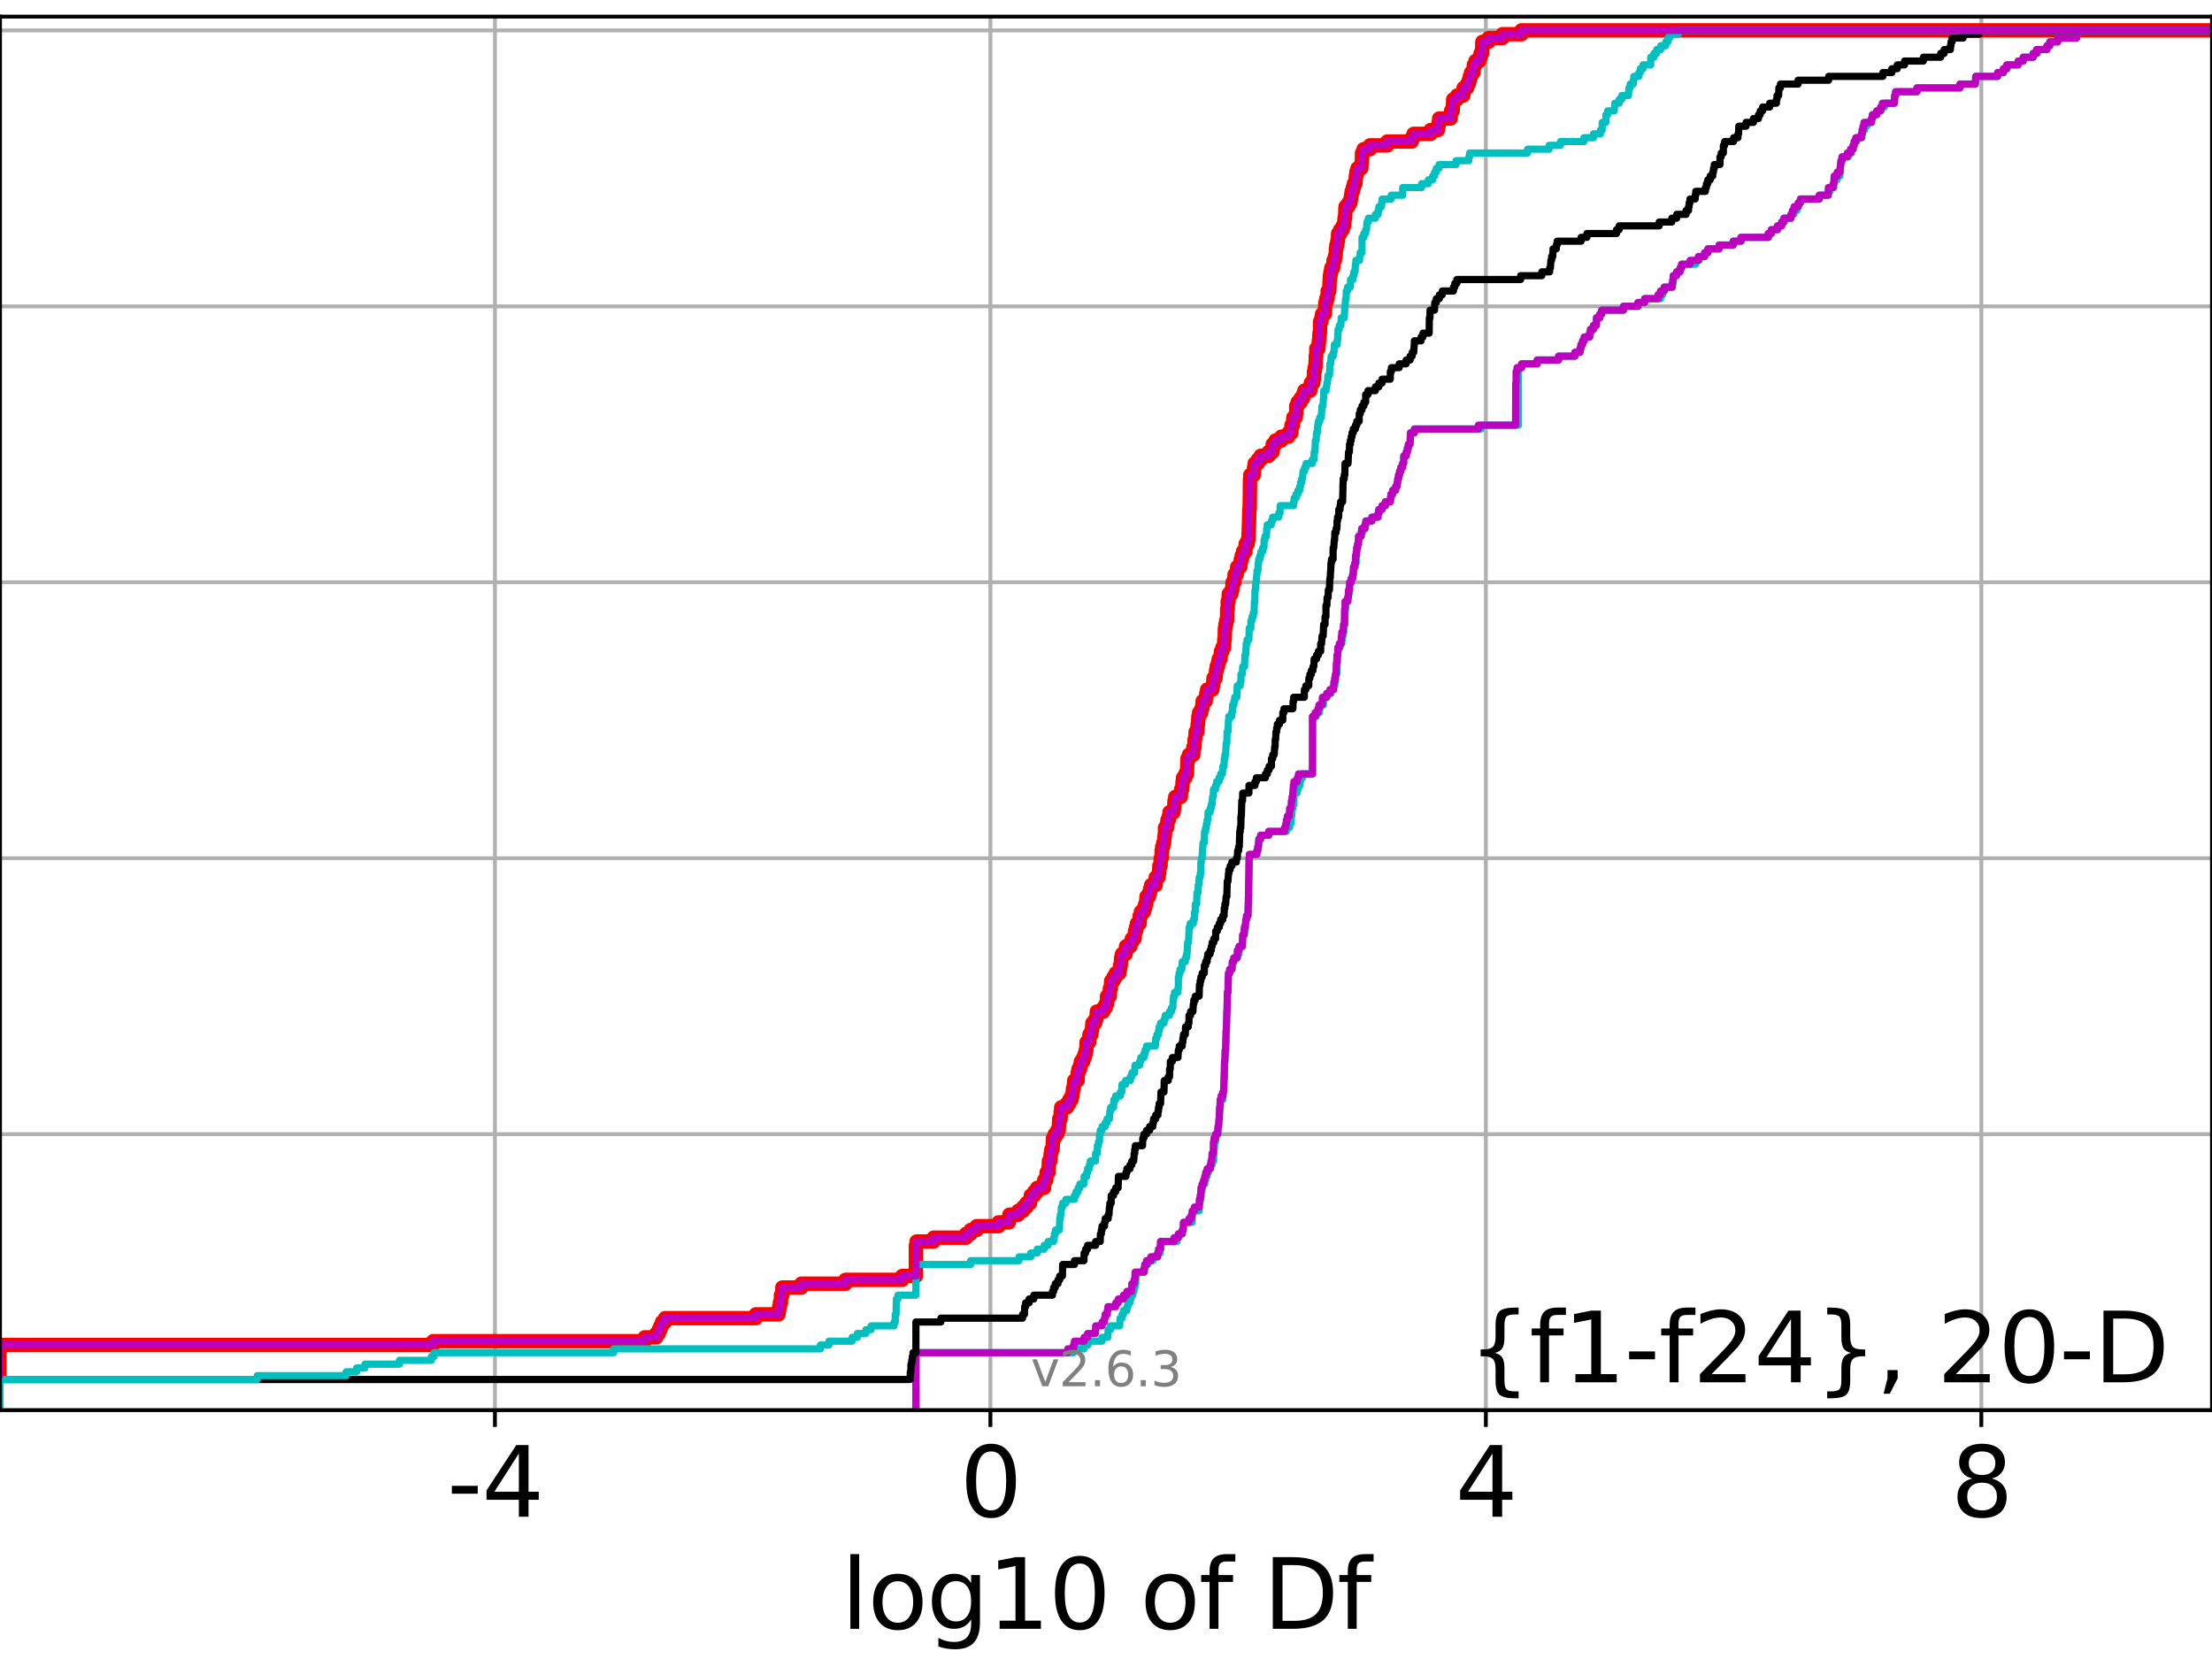 <?xml version="1.0" encoding="utf-8" standalone="no"?>
<!DOCTYPE svg PUBLIC "-//W3C//DTD SVG 1.1//EN"
  "http://www.w3.org/Graphics/SVG/1.1/DTD/svg11.dtd">
<svg xmlns:xlink="http://www.w3.org/1999/xlink" width="460.8pt" height="345.6pt" viewBox="0 0 460.8 345.6" xmlns="http://www.w3.org/2000/svg" version="1.1">
 <defs>
  <style type="text/css">*{stroke-linejoin: round; stroke-linecap: butt}</style>
 </defs>
 <g id="figure_1">
  <g id="patch_1">
   <path d="M 0 345.6 
L 460.8 345.6 
L 460.8 0 
L 0 0 
z
" style="fill: #ffffff"/>
  </g>
  <g id="axes_1">
   <g id="patch_2">
    <path d="M 0 293.76 
L 460.8 293.76 
L 460.8 3.456 
L 0 3.456 
z
" style="fill: #ffffff"/>
   </g>
   <g id="matplotlib.axis_1">
    <g id="xtick_1">
     <g id="line2d_1">
      <path d="M 103.104 293.76 
L 103.104 3.456 
" clip-path="url(#p4542082345)" style="fill: none; stroke: #b0b0b0; stroke-width: 0.8; stroke-linecap: square"/>
     </g>
     <g id="line2d_2">
      <defs>
       <path id="mae05c76264" d="M 0 0 
L 0 3.5 
" style="stroke: #000000; stroke-width: 0.8"/>
      </defs>
      <g>
       <use xlink:href="#mae05c76264" x="103.104" y="293.76" style="stroke: #000000; stroke-width: 0.8"/>
      </g>
     </g>
     <g id="text_1">
      <!-- -4 -->
      <g transform="translate(93.133 315.957) scale(0.2 -0.2)">
       <defs>
        <path id="DejaVuSans-2d" d="M 313 2009 
L 1997 2009 
L 1997 1497 
L 313 1497 
L 313 2009 
z
" transform="scale(0.016)"/>
        <path id="DejaVuSans-34" d="M 2419 4116 
L 825 1625 
L 2419 1625 
L 2419 4116 
z
M 2253 4666 
L 3047 4666 
L 3047 1625 
L 3713 1625 
L 3713 1100 
L 3047 1100 
L 3047 0 
L 2419 0 
L 2419 1100 
L 313 1100 
L 313 1709 
L 2253 4666 
z
" transform="scale(0.016)"/>
       </defs>
       <use xlink:href="#DejaVuSans-2d"/>
       <use xlink:href="#DejaVuSans-34" x="36.084"/>
      </g>
     </g>
    </g>
    <g id="xtick_2">
     <g id="line2d_3">
      <path d="M 206.319 293.76 
L 206.319 3.456 
" clip-path="url(#p4542082345)" style="fill: none; stroke: #b0b0b0; stroke-width: 0.8; stroke-linecap: square"/>
     </g>
     <g id="line2d_4">
      <g>
       <use xlink:href="#mae05c76264" x="206.319" y="293.76" style="stroke: #000000; stroke-width: 0.8"/>
      </g>
     </g>
     <g id="text_2">
      <!-- 0 -->
      <g transform="translate(199.956 315.957) scale(0.2 -0.2)">
       <defs>
        <path id="DejaVuSans-30" d="M 2034 4250 
Q 1547 4250 1301 3770 
Q 1056 3291 1056 2328 
Q 1056 1369 1301 889 
Q 1547 409 2034 409 
Q 2525 409 2770 889 
Q 3016 1369 3016 2328 
Q 3016 3291 2770 3770 
Q 2525 4250 2034 4250 
z
M 2034 4750 
Q 2819 4750 3233 4129 
Q 3647 3509 3647 2328 
Q 3647 1150 3233 529 
Q 2819 -91 2034 -91 
Q 1250 -91 836 529 
Q 422 1150 422 2328 
Q 422 3509 836 4129 
Q 1250 4750 2034 4750 
z
" transform="scale(0.016)"/>
       </defs>
       <use xlink:href="#DejaVuSans-30"/>
      </g>
     </g>
    </g>
    <g id="xtick_3">
     <g id="line2d_5">
      <path d="M 309.534 293.76 
L 309.534 3.456 
" clip-path="url(#p4542082345)" style="fill: none; stroke: #b0b0b0; stroke-width: 0.8; stroke-linecap: square"/>
     </g>
     <g id="line2d_6">
      <g>
       <use xlink:href="#mae05c76264" x="309.534" y="293.76" style="stroke: #000000; stroke-width: 0.8"/>
      </g>
     </g>
     <g id="text_3">
      <!-- 4 -->
      <g transform="translate(303.171 315.957) scale(0.2 -0.2)">
       <use xlink:href="#DejaVuSans-34"/>
      </g>
     </g>
    </g>
    <g id="xtick_4">
     <g id="line2d_7">
      <path d="M 412.749 293.76 
L 412.749 3.456 
" clip-path="url(#p4542082345)" style="fill: none; stroke: #b0b0b0; stroke-width: 0.8; stroke-linecap: square"/>
     </g>
     <g id="line2d_8">
      <g>
       <use xlink:href="#mae05c76264" x="412.749" y="293.76" style="stroke: #000000; stroke-width: 0.8"/>
      </g>
     </g>
     <g id="text_4">
      <!-- 8 -->
      <g transform="translate(406.387 315.957) scale(0.2 -0.2)">
       <defs>
        <path id="DejaVuSans-38" d="M 2034 2216 
Q 1584 2216 1326 1975 
Q 1069 1734 1069 1313 
Q 1069 891 1326 650 
Q 1584 409 2034 409 
Q 2484 409 2743 651 
Q 3003 894 3003 1313 
Q 3003 1734 2745 1975 
Q 2488 2216 2034 2216 
z
M 1403 2484 
Q 997 2584 770 2862 
Q 544 3141 544 3541 
Q 544 4100 942 4425 
Q 1341 4750 2034 4750 
Q 2731 4750 3128 4425 
Q 3525 4100 3525 3541 
Q 3525 3141 3298 2862 
Q 3072 2584 2669 2484 
Q 3125 2378 3379 2068 
Q 3634 1759 3634 1313 
Q 3634 634 3220 271 
Q 2806 -91 2034 -91 
Q 1263 -91 848 271 
Q 434 634 434 1313 
Q 434 1759 690 2068 
Q 947 2378 1403 2484 
z
M 1172 3481 
Q 1172 3119 1398 2916 
Q 1625 2713 2034 2713 
Q 2441 2713 2670 2916 
Q 2900 3119 2900 3481 
Q 2900 3844 2670 4047 
Q 2441 4250 2034 4250 
Q 1625 4250 1398 4047 
Q 1172 3844 1172 3481 
z
" transform="scale(0.016)"/>
       </defs>
       <use xlink:href="#DejaVuSans-38"/>
      </g>
     </g>
    </g>
    <g id="text_5">
     <!-- log10 of Df -->
     <g transform="translate(175.214 339.313) scale(0.2 -0.2)">
      <defs>
       <path id="DejaVuSans-6c" d="M 603 4863 
L 1178 4863 
L 1178 0 
L 603 0 
L 603 4863 
z
" transform="scale(0.016)"/>
       <path id="DejaVuSans-6f" d="M 1959 3097 
Q 1497 3097 1228 2736 
Q 959 2375 959 1747 
Q 959 1119 1226 758 
Q 1494 397 1959 397 
Q 2419 397 2687 759 
Q 2956 1122 2956 1747 
Q 2956 2369 2687 2733 
Q 2419 3097 1959 3097 
z
M 1959 3584 
Q 2709 3584 3137 3096 
Q 3566 2609 3566 1747 
Q 3566 888 3137 398 
Q 2709 -91 1959 -91 
Q 1206 -91 779 398 
Q 353 888 353 1747 
Q 353 2609 779 3096 
Q 1206 3584 1959 3584 
z
" transform="scale(0.016)"/>
       <path id="DejaVuSans-67" d="M 2906 1791 
Q 2906 2416 2648 2759 
Q 2391 3103 1925 3103 
Q 1463 3103 1205 2759 
Q 947 2416 947 1791 
Q 947 1169 1205 825 
Q 1463 481 1925 481 
Q 2391 481 2648 825 
Q 2906 1169 2906 1791 
z
M 3481 434 
Q 3481 -459 3084 -895 
Q 2688 -1331 1869 -1331 
Q 1566 -1331 1297 -1286 
Q 1028 -1241 775 -1147 
L 775 -588 
Q 1028 -725 1275 -790 
Q 1522 -856 1778 -856 
Q 2344 -856 2625 -561 
Q 2906 -266 2906 331 
L 2906 616 
Q 2728 306 2450 153 
Q 2172 0 1784 0 
Q 1141 0 747 490 
Q 353 981 353 1791 
Q 353 2603 747 3093 
Q 1141 3584 1784 3584 
Q 2172 3584 2450 3431 
Q 2728 3278 2906 2969 
L 2906 3500 
L 3481 3500 
L 3481 434 
z
" transform="scale(0.016)"/>
       <path id="DejaVuSans-31" d="M 794 531 
L 1825 531 
L 1825 4091 
L 703 3866 
L 703 4441 
L 1819 4666 
L 2450 4666 
L 2450 531 
L 3481 531 
L 3481 0 
L 794 0 
L 794 531 
z
" transform="scale(0.016)"/>
       <path id="DejaVuSans-20" transform="scale(0.016)"/>
       <path id="DejaVuSans-66" d="M 2375 4863 
L 2375 4384 
L 1825 4384 
Q 1516 4384 1395 4259 
Q 1275 4134 1275 3809 
L 1275 3500 
L 2222 3500 
L 2222 3053 
L 1275 3053 
L 1275 0 
L 697 0 
L 697 3053 
L 147 3053 
L 147 3500 
L 697 3500 
L 697 3744 
Q 697 4328 969 4595 
Q 1241 4863 1831 4863 
L 2375 4863 
z
" transform="scale(0.016)"/>
       <path id="DejaVuSans-44" d="M 1259 4147 
L 1259 519 
L 2022 519 
Q 2988 519 3436 956 
Q 3884 1394 3884 2338 
Q 3884 3275 3436 3711 
Q 2988 4147 2022 4147 
L 1259 4147 
z
M 628 4666 
L 1925 4666 
Q 3281 4666 3915 4102 
Q 4550 3538 4550 2338 
Q 4550 1131 3912 565 
Q 3275 0 1925 0 
L 628 0 
L 628 4666 
z
" transform="scale(0.016)"/>
      </defs>
      <use xlink:href="#DejaVuSans-6c"/>
      <use xlink:href="#DejaVuSans-6f" x="27.783"/>
      <use xlink:href="#DejaVuSans-67" x="88.965"/>
      <use xlink:href="#DejaVuSans-31" x="152.441"/>
      <use xlink:href="#DejaVuSans-30" x="216.064"/>
      <use xlink:href="#DejaVuSans-20" x="279.688"/>
      <use xlink:href="#DejaVuSans-6f" x="311.475"/>
      <use xlink:href="#DejaVuSans-66" x="372.656"/>
      <use xlink:href="#DejaVuSans-20" x="407.861"/>
      <use xlink:href="#DejaVuSans-44" x="439.648"/>
      <use xlink:href="#DejaVuSans-66" x="516.65"/>
     </g>
    </g>
   </g>
   <g id="matplotlib.axis_2">
    <g id="ytick_1">
     <g id="line2d_9">
      <path d="M 0 293.76 
L 460.8 293.76 
" clip-path="url(#p4542082345)" style="fill: none; stroke: #b0b0b0; stroke-width: 0.8; stroke-linecap: square"/>
     </g>
     <g id="line2d_10">
      <defs>
       <path id="md4f61c3263" d="M 0 0 
L -3.5 0 
" style="stroke: #000000; stroke-width: 0.8"/>
      </defs>
      <g>
       <use xlink:href="#md4f61c3263" x="0" y="293.76" style="stroke: #000000; stroke-width: 0.8"/>
      </g>
     </g>
    </g>
    <g id="ytick_2">
     <g id="line2d_11">
      <path d="M 0 236.274 
L 460.8 236.274 
" clip-path="url(#p4542082345)" style="fill: none; stroke: #b0b0b0; stroke-width: 0.8; stroke-linecap: square"/>
     </g>
     <g id="line2d_12">
      <g>
       <use xlink:href="#md4f61c3263" x="0" y="236.274" style="stroke: #000000; stroke-width: 0.8"/>
      </g>
     </g>
    </g>
    <g id="ytick_3">
     <g id="line2d_13">
      <path d="M 0 178.788 
L 460.8 178.788 
" clip-path="url(#p4542082345)" style="fill: none; stroke: #b0b0b0; stroke-width: 0.8; stroke-linecap: square"/>
     </g>
     <g id="line2d_14">
      <g>
       <use xlink:href="#md4f61c3263" x="0" y="178.788" style="stroke: #000000; stroke-width: 0.8"/>
      </g>
     </g>
    </g>
    <g id="ytick_4">
     <g id="line2d_15">
      <path d="M 0 121.302 
L 460.8 121.302 
" clip-path="url(#p4542082345)" style="fill: none; stroke: #b0b0b0; stroke-width: 0.8; stroke-linecap: square"/>
     </g>
     <g id="line2d_16">
      <g>
       <use xlink:href="#md4f61c3263" x="0" y="121.302" style="stroke: #000000; stroke-width: 0.8"/>
      </g>
     </g>
    </g>
    <g id="ytick_5">
     <g id="line2d_17">
      <path d="M 0 63.816 
L 460.8 63.816 
" clip-path="url(#p4542082345)" style="fill: none; stroke: #b0b0b0; stroke-width: 0.8; stroke-linecap: square"/>
     </g>
     <g id="line2d_18">
      <g>
       <use xlink:href="#md4f61c3263" x="0" y="63.816" style="stroke: #000000; stroke-width: 0.8"/>
      </g>
     </g>
    </g>
    <g id="ytick_6">
     <g id="line2d_19">
      <path d="M 0 6.33 
L 460.8 6.33 
" clip-path="url(#p4542082345)" style="fill: none; stroke: #b0b0b0; stroke-width: 0.8; stroke-linecap: square"/>
     </g>
     <g id="line2d_20">
      <g>
       <use xlink:href="#md4f61c3263" x="0" y="6.33" style="stroke: #000000; stroke-width: 0.8"/>
      </g>
     </g>
    </g>
   </g>
   <g id="line2d_21">
    <path d="M -1 286.574 
L -0.112 286.574 
L -0.112 280.187 
L 90.225 280.187 
L 90.225 279.389 
L 134.327 279.389 
L 134.327 278.59 
L 136.722 278.59 
L 136.722 277.792 
L 137.233 277.792 
L 137.233 276.993 
L 137.576 276.993 
L 137.576 276.195 
L 137.916 276.195 
L 137.916 275.396 
L 138.555 275.396 
L 138.555 274.598 
L 157.456 274.598 
L 157.456 273.8 
L 162.182 273.8 
L 162.182 273.001 
L 162.319 273.001 
L 162.319 272.203 
L 162.454 272.203 
L 162.454 271.404 
L 162.679 271.404 
L 162.683 269.808 
L 162.97 269.808 
L 162.978 268.211 
L 166.94 268.211 
L 166.94 267.412 
L 176.136 267.412 
L 176.136 266.614 
L 187.936 266.614 
L 187.936 265.815 
L 190.8 265.815 
L 190.8 259.428 
L 190.939 259.428 
L 190.939 258.63 
L 194.487 258.63 
L 194.487 257.831 
L 201.25 257.831 
L 201.25 257.033 
L 202.191 257.033 
L 202.191 256.234 
L 203.46 256.234 
L 203.46 255.436 
L 208.01 255.436 
L 208.01 254.638 
L 210.172 254.638 
L 210.276 253.041 
L 212.126 253.041 
L 212.126 252.242 
L 213.137 252.242 
L 213.137 251.444 
L 213.831 251.444 
L 213.831 250.646 
L 214.562 250.646 
L 214.562 249.847 
L 214.732 249.847 
L 214.732 249.049 
L 215.435 249.049 
L 215.435 248.25 
L 216.06 248.25 
L 216.06 247.452 
L 217.499 247.452 
L 217.521 245.855 
L 217.954 245.855 
L 218.021 244.258 
L 218.413 244.258 
L 218.505 241.863 
L 218.793 241.863 
L 218.879 240.266 
L 219.006 240.266 
L 219.006 239.468 
L 219.268 239.468 
L 219.369 237.072 
L 219.728 237.072 
L 219.728 236.274 
L 220.242 236.274 
L 220.242 235.476 
L 220.549 235.476 
L 220.654 233.08 
L 220.938 233.08 
L 220.976 231.484 
L 221.068 231.484 
L 221.068 230.685 
L 222.261 230.685 
L 222.261 229.887 
L 222.757 229.887 
L 222.757 229.088 
L 223.211 229.088 
L 223.211 228.29 
L 223.417 228.29 
L 223.528 226.693 
L 223.694 226.693 
L 223.788 225.096 
L 224.495 225.096 
L 224.495 223.499 
L 224.674 223.499 
L 224.674 222.701 
L 224.998 222.701 
L 224.998 221.903 
L 225.173 221.903 
L 225.173 221.104 
L 225.664 221.104 
L 225.664 220.306 
L 225.967 220.306 
L 225.967 219.507 
L 226.192 219.507 
L 226.192 218.709 
L 226.318 218.709 
L 226.352 217.112 
L 226.89 217.112 
L 226.945 215.515 
L 227.352 215.515 
L 227.352 214.717 
L 227.476 214.717 
L 227.565 213.12 
L 228.143 213.12 
L 228.143 212.322 
L 228.382 212.322 
L 228.49 210.725 
L 229.841 210.725 
L 229.841 209.926 
L 230.331 209.926 
L 230.331 209.128 
L 230.617 209.128 
L 230.617 207.531 
L 231.2 207.531 
L 231.203 205.934 
L 231.401 205.934 
L 231.477 204.337 
L 231.966 204.337 
L 231.966 203.539 
L 232.421 203.539 
L 232.421 202.741 
L 233.165 202.741 
L 233.165 201.942 
L 233.318 201.942 
L 233.318 201.144 
L 233.466 201.144 
L 233.554 199.547 
L 233.736 199.547 
L 233.736 198.749 
L 234.489 198.749 
L 234.569 197.152 
L 235.458 197.152 
L 235.458 196.353 
L 235.78 196.353 
L 235.78 195.555 
L 236.352 195.555 
L 236.449 193.958 
L 236.654 193.958 
L 236.654 193.16 
L 236.854 193.16 
L 236.854 192.361 
L 237.417 192.361 
L 237.422 190.764 
L 237.666 190.764 
L 237.666 189.966 
L 238.302 189.966 
L 238.302 189.168 
L 238.554 189.168 
L 238.554 188.369 
L 238.776 188.369 
L 238.837 186.772 
L 239.37 186.772 
L 239.37 185.974 
L 239.587 185.974 
L 239.587 185.175 
L 239.81 185.175 
L 239.81 184.377 
L 240.753 184.377 
L 240.76 182.78 
L 241.34 182.78 
L 241.34 181.982 
L 241.473 181.982 
L 241.515 180.385 
L 241.765 180.385 
L 241.803 178.788 
L 241.983 178.788 
L 241.992 177.191 
L 242.106 177.191 
L 242.106 176.393 
L 242.324 176.393 
L 242.324 175.594 
L 242.499 175.594 
L 242.603 173.998 
L 242.677 173.998 
L 242.692 172.401 
L 243.11 172.401 
L 243.212 170.804 
L 243.496 170.804 
L 243.496 170.006 
L 243.624 170.006 
L 243.624 169.207 
L 244.473 169.207 
L 244.473 168.409 
L 244.597 168.409 
L 244.675 166.812 
L 244.829 166.812 
L 244.829 166.013 
L 245.981 166.013 
L 246.048 164.417 
L 246.279 164.417 
L 246.35 162.82 
L 246.443 162.82 
L 246.443 162.021 
L 246.92 162.021 
L 246.92 161.223 
L 247.266 161.223 
L 247.337 158.828 
L 247.38 158.828 
L 247.38 158.029 
L 247.694 158.029 
L 247.694 157.231 
L 248.583 157.231 
L 248.601 155.634 
L 248.85 155.634 
L 248.864 154.037 
L 248.971 154.037 
L 249.072 152.44 
L 249.427 152.44 
L 249.501 150.844 
L 249.566 150.844 
L 249.646 149.247 
L 249.801 149.247 
L 249.801 148.448 
L 250.248 148.448 
L 250.248 147.65 
L 250.433 147.65 
L 250.534 146.053 
L 251.162 146.053 
L 251.162 145.255 
L 251.292 145.255 
L 251.292 144.456 
L 251.467 144.456 
L 251.467 143.658 
L 252.564 143.658 
L 252.564 142.859 
L 252.702 142.859 
L 252.795 141.263 
L 253.223 141.263 
L 253.319 139.666 
L 253.452 139.666 
L 253.452 138.867 
L 253.709 138.867 
L 253.709 138.069 
L 253.889 138.069 
L 253.889 137.27 
L 254.253 137.27 
L 254.349 135.674 
L 254.655 135.674 
L 254.655 134.875 
L 254.998 134.875 
L 255.039 133.278 
L 255.127 133.278 
L 255.171 130.883 
L 255.271 130.883 
L 255.271 130.085 
L 255.429 130.085 
L 255.429 129.286 
L 255.615 129.286 
L 255.644 126.891 
L 255.752 126.891 
L 255.758 125.294 
L 255.914 125.294 
L 255.986 123.697 
L 256.53 123.697 
L 256.53 122.899 
L 256.712 122.899 
L 256.768 121.302 
L 257.15 121.302 
L 257.174 119.705 
L 257.632 119.705 
L 257.735 118.109 
L 258.369 118.109 
L 258.369 117.31 
L 258.485 117.31 
L 258.485 116.512 
L 258.682 116.512 
L 258.682 115.713 
L 258.926 115.713 
L 258.926 114.915 
L 259.455 114.915 
L 259.489 113.318 
L 259.915 113.318 
L 259.915 112.52 
L 260.07 112.52 
L 260.171 109.326 
L 260.181 109.326 
L 260.267 106.132 
L 260.329 106.132 
L 260.405 99.745 
L 260.461 99.745 
L 260.461 98.947 
L 261.172 98.947 
L 261.251 97.35 
L 261.371 97.35 
L 261.371 96.551 
L 262.026 96.551 
L 262.026 95.753 
L 262.632 95.753 
L 262.632 94.954 
L 264.278 94.954 
L 264.278 94.156 
L 265.109 94.156 
L 265.131 92.559 
L 265.72 92.559 
L 265.72 91.761 
L 266.927 91.761 
L 266.927 90.962 
L 268.409 90.962 
L 268.409 90.164 
L 269.027 90.164 
L 269.042 88.567 
L 269.343 88.567 
L 269.434 86.97 
L 269.916 86.97 
L 269.916 86.172 
L 270.031 86.172 
L 270.031 84.575 
L 270.33 84.575 
L 270.33 83.777 
L 270.939 83.777 
L 270.939 82.978 
L 271.447 82.978 
L 271.447 82.18 
L 271.735 82.18 
L 271.735 81.381 
L 272.947 81.381 
L 272.947 80.583 
L 273.064 80.583 
L 273.064 79.785 
L 273.575 79.785 
L 273.575 78.986 
L 273.709 78.986 
L 273.738 77.389 
L 273.871 77.389 
L 273.871 76.591 
L 274.031 76.591 
L 274.111 74.196 
L 274.189 74.196 
L 274.215 72.599 
L 274.65 72.599 
L 274.74 71.002 
L 274.799 71.002 
L 274.875 69.405 
L 274.971 69.405 
L 274.995 67.01 
L 275.26 67.01 
L 275.26 66.211 
L 275.417 66.211 
L 275.417 65.413 
L 275.995 65.413 
L 276.105 63.018 
L 276.28 63.018 
L 276.28 62.219 
L 276.558 62.219 
L 276.58 60.623 
L 276.909 60.623 
L 276.997 58.227 
L 277.034 58.227 
L 277.034 57.429 
L 277.172 57.429 
L 277.172 56.63 
L 277.329 56.63 
L 277.329 55.832 
L 277.719 55.832 
L 277.804 54.235 
L 278.079 54.235 
L 278.079 53.437 
L 278.225 53.437 
L 278.298 51.84 
L 278.392 51.84 
L 278.392 51.042 
L 278.584 51.042 
L 278.584 50.243 
L 278.707 50.243 
L 278.759 48.646 
L 279.194 48.646 
L 279.194 47.848 
L 279.708 47.848 
L 279.708 47.05 
L 279.992 47.05 
L 280.1 45.453 
L 280.197 45.453 
L 280.298 43.057 
L 280.889 43.057 
L 280.889 42.259 
L 281.319 42.259 
L 281.319 41.461 
L 281.448 41.461 
L 281.448 40.662 
L 281.575 40.662 
L 281.575 39.864 
L 281.825 39.864 
L 281.825 39.065 
L 282.04 39.065 
L 282.04 38.267 
L 282.358 38.267 
L 282.454 36.67 
L 282.549 36.67 
L 282.549 35.872 
L 282.794 35.872 
L 282.794 35.073 
L 283.583 35.073 
L 283.673 33.476 
L 283.726 33.476 
L 283.729 31.88 
L 284.07 31.88 
L 284.07 31.081 
L 285.384 31.081 
L 285.384 30.283 
L 288.997 30.283 
L 288.997 29.484 
L 294.09 29.484 
L 294.09 28.686 
L 294.476 28.686 
L 294.476 27.888 
L 298.019 27.888 
L 298.019 27.089 
L 299.539 27.089 
L 299.539 26.291 
L 299.681 26.291 
L 299.681 25.492 
L 299.802 25.492 
L 299.802 24.694 
L 302.195 24.694 
L 302.278 23.097 
L 302.627 23.097 
L 302.733 20.702 
L 303.545 20.702 
L 303.545 19.903 
L 304.828 19.903 
L 304.901 18.307 
L 305.626 18.307 
L 305.626 17.508 
L 305.969 17.508 
L 305.969 16.71 
L 306.199 16.71 
L 306.199 15.911 
L 306.452 15.911 
L 306.452 15.113 
L 306.958 15.113 
L 307.033 13.516 
L 307.359 13.516 
L 307.359 12.718 
L 308.18 12.718 
L 308.18 11.919 
L 308.424 11.919 
L 308.424 11.121 
L 308.734 11.121 
L 308.805 8.726 
L 310.104 8.726 
L 310.104 7.927 
L 312.999 7.927 
L 312.999 7.129 
L 316.954 7.129 
L 316.954 6.33 
L 316.954 6.33 
L 460.8 6.33 
L 460.8 6.33 
" clip-path="url(#p4542082345)" style="fill: none; stroke: #ff0000; stroke-width: 3; stroke-linecap: square"/>
   </g>
   <g id="line2d_22">
    <path d="M 190.8 293.76 
L 190.8 281.784 
L 223.615 281.784 
L 223.615 280.985 
L 225.841 280.985 
L 225.841 280.187 
L 226.647 280.187 
L 226.647 279.389 
L 229.572 279.389 
L 229.572 278.59 
L 230.772 278.59 
L 230.835 276.993 
L 231.345 276.993 
L 231.345 276.195 
L 233.249 276.195 
L 233.352 274.598 
L 233.752 274.598 
L 233.752 273.8 
L 234.041 273.8 
L 234.041 273.001 
L 234.758 273.001 
L 234.758 272.203 
L 234.969 272.203 
L 234.969 271.404 
L 235.37 271.404 
L 235.37 270.606 
L 235.581 270.606 
L 235.581 269.808 
L 236.001 269.808 
L 236.001 269.009 
L 236.228 269.009 
L 236.228 268.211 
L 236.44 268.211 
L 236.44 267.412 
L 236.603 267.412 
L 236.658 265.815 
L 236.768 265.815 
L 236.768 265.017 
L 238.371 265.017 
L 238.482 263.42 
L 239.131 263.42 
L 239.131 262.622 
L 240.185 262.622 
L 240.185 261.823 
L 241.16 261.823 
L 241.16 261.025 
L 241.698 261.025 
L 241.698 260.227 
L 241.844 260.227 
L 241.855 258.63 
L 245.207 258.63 
L 245.207 257.831 
L 245.539 257.831 
L 245.539 257.033 
L 246.33 257.033 
L 246.33 256.234 
L 246.49 256.234 
L 246.585 254.638 
L 248.345 254.638 
L 248.432 252.242 
L 249.809 252.242 
L 249.832 250.646 
L 250.007 250.646 
L 250.007 249.847 
L 250.17 249.847 
L 250.217 248.25 
L 250.396 248.25 
L 250.433 246.653 
L 250.997 246.653 
L 250.997 245.855 
L 251.162 245.855 
L 251.162 245.057 
L 251.467 245.057 
L 251.467 244.258 
L 251.735 244.258 
L 251.735 243.46 
L 252.218 243.46 
L 252.218 242.661 
L 252.504 242.661 
L 252.504 241.863 
L 252.826 241.863 
L 252.905 239.468 
L 252.973 239.468 
L 253.021 237.871 
L 253.223 237.871 
L 253.236 236.274 
L 253.699 236.274 
L 253.788 234.677 
L 253.853 234.677 
L 253.955 233.08 
L 254.015 233.08 
L 254.042 231.484 
L 254.129 231.484 
L 254.229 229.088 
L 254.764 229.088 
L 254.801 227.491 
L 254.894 227.491 
L 255.004 224.298 
L 255.046 224.298 
L 255.156 221.104 
L 255.164 221.104 
L 255.243 218.709 
L 255.326 218.709 
L 255.429 214.717 
L 255.482 214.717 
L 255.583 210.725 
L 255.614 210.725 
L 255.685 206.733 
L 255.804 206.733 
L 255.914 202.741 
L 256.199 202.741 
L 256.199 201.942 
L 256.67 201.942 
L 256.725 200.345 
L 257.025 200.345 
L 257.025 199.547 
L 257.735 199.547 
L 257.735 198.749 
L 258.11 198.749 
L 258.137 197.152 
L 258.817 197.152 
L 258.893 194.756 
L 259.228 194.756 
L 259.228 193.958 
L 259.406 193.958 
L 259.514 192.361 
L 259.529 192.361 
L 259.529 191.563 
L 259.674 191.563 
L 259.674 190.764 
L 259.968 190.764 
L 260.063 188.369 
L 260.082 188.369 
L 260.185 182.78 
L 260.204 182.78 
L 260.292 177.99 
L 261.829 177.99 
L 261.829 177.191 
L 262.024 177.191 
L 262.024 176.393 
L 262.159 176.393 
L 262.237 174.796 
L 262.613 174.796 
L 262.613 173.998 
L 264.304 173.998 
L 264.304 173.199 
L 267.981 173.199 
L 267.981 172.401 
L 268.648 172.401 
L 268.648 171.602 
L 268.923 171.602 
L 269.029 170.006 
L 269.079 170.006 
L 269.152 168.409 
L 269.328 168.409 
L 269.328 167.61 
L 269.545 167.61 
L 269.57 165.215 
L 270.198 165.215 
L 270.198 164.417 
L 270.431 164.417 
L 270.431 163.618 
L 270.789 163.618 
L 270.789 162.82 
L 270.937 162.82 
L 270.937 162.021 
L 271.368 162.021 
L 271.368 161.223 
L 273.435 161.223 
L 273.437 149.247 
L 274.233 149.247 
L 274.233 148.448 
L 274.852 148.448 
L 274.852 147.65 
L 275.006 147.65 
L 275.006 146.851 
L 275.707 146.851 
L 275.726 145.255 
L 276.408 145.255 
L 276.408 144.456 
L 277.289 144.456 
L 277.289 143.658 
L 277.813 143.658 
L 277.813 142.859 
L 278.078 142.859 
L 278.078 142.061 
L 278.202 142.061 
L 278.304 140.464 
L 278.474 140.464 
L 278.566 138.069 
L 278.628 138.069 
L 278.701 135.674 
L 278.806 135.674 
L 278.806 134.875 
L 279.179 134.875 
L 279.179 134.077 
L 279.533 134.077 
L 279.533 133.278 
L 279.659 133.278 
L 279.659 132.48 
L 279.82 132.48 
L 279.82 131.682 
L 279.94 131.682 
L 279.951 130.085 
L 280.17 130.085 
L 280.265 126.891 
L 280.313 126.891 
L 280.378 125.294 
L 280.839 125.294 
L 280.88 123.697 
L 281.068 123.697 
L 281.165 121.302 
L 281.508 121.302 
L 281.508 120.504 
L 281.774 120.504 
L 281.774 119.705 
L 281.908 119.705 
L 281.908 118.907 
L 282.069 118.907 
L 282.069 118.109 
L 282.31 118.109 
L 282.31 117.31 
L 282.52 117.31 
L 282.538 115.713 
L 282.643 115.713 
L 282.645 114.116 
L 282.81 114.116 
L 282.81 113.318 
L 283.03 113.318 
L 283.03 112.52 
L 283.154 112.52 
L 283.154 111.721 
L 283.559 111.721 
L 283.559 110.923 
L 283.812 110.923 
L 283.812 110.124 
L 284.349 110.124 
L 284.349 109.326 
L 284.526 109.326 
L 284.526 108.528 
L 285.795 108.528 
L 285.795 107.729 
L 287.089 107.729 
L 287.089 106.931 
L 287.242 106.931 
L 287.242 106.132 
L 287.916 106.132 
L 287.916 105.334 
L 288.593 105.334 
L 288.593 104.535 
L 289.635 104.535 
L 289.635 103.737 
L 289.853 103.737 
L 289.853 102.939 
L 290.124 102.939 
L 290.124 102.14 
L 290.747 102.14 
L 290.747 101.342 
L 291.051 101.342 
L 291.051 100.543 
L 291.167 100.543 
L 291.167 99.745 
L 291.34 99.745 
L 291.34 98.947 
L 291.562 98.947 
L 291.562 98.148 
L 291.836 98.148 
L 291.836 97.35 
L 292.192 97.35 
L 292.192 96.551 
L 292.409 96.551 
L 292.445 94.954 
L 292.997 94.954 
L 292.997 94.156 
L 293.181 94.156 
L 293.181 93.358 
L 293.379 93.358 
L 293.379 92.559 
L 293.738 92.559 
L 293.834 90.164 
L 294.647 90.164 
L 294.647 89.366 
L 308.543 89.366 
L 308.543 88.567 
L 316.318 88.567 
L 316.318 76.591 
L 316.982 76.591 
L 316.982 75.792 
L 320.264 75.792 
L 320.264 74.994 
L 324.688 74.994 
L 324.688 74.196 
L 328.088 74.196 
L 328.088 73.397 
L 329.171 73.397 
L 329.171 72.599 
L 329.371 72.599 
L 329.371 71.8 
L 329.673 71.8 
L 329.673 71.002 
L 330.039 71.002 
L 330.039 70.204 
L 331.163 70.204 
L 331.163 69.405 
L 331.322 69.405 
L 331.322 68.607 
L 331.934 68.607 
L 331.934 67.808 
L 332.558 67.808 
L 332.582 66.211 
L 333.271 66.211 
L 333.271 65.413 
L 333.695 65.413 
L 333.695 64.615 
L 338.216 64.615 
L 338.216 63.816 
L 341.28 63.816 
L 341.28 63.018 
L 342.608 63.018 
L 342.608 62.219 
L 345.939 62.219 
L 345.939 61.421 
L 346.355 61.421 
L 346.355 60.623 
L 346.681 60.623 
L 346.681 59.824 
L 348.365 59.824 
L 348.365 59.026 
L 348.543 59.026 
L 348.622 57.429 
L 349.269 57.429 
L 349.269 56.63 
L 349.973 56.63 
L 349.973 55.832 
L 350.354 55.832 
L 350.354 55.034 
L 353.249 55.034 
L 353.249 54.235 
L 353.954 54.235 
L 353.954 53.437 
L 355.105 53.437 
L 355.105 52.638 
L 355.79 52.638 
L 355.79 51.84 
L 358.149 51.84 
L 358.149 51.042 
L 361.053 51.042 
L 361.053 50.243 
L 362.79 50.243 
L 362.79 49.445 
L 368.484 49.445 
L 368.484 48.646 
L 368.997 48.646 
L 368.997 47.848 
L 370.372 47.848 
L 370.372 47.05 
L 371.152 47.05 
L 371.152 46.251 
L 371.726 46.251 
L 371.726 45.453 
L 373.093 45.453 
L 373.093 44.654 
L 373.686 44.654 
L 373.686 43.856 
L 374.337 43.856 
L 374.337 43.057 
L 374.682 43.057 
L 374.682 42.259 
L 375.062 42.259 
L 375.062 41.461 
L 379.056 41.461 
L 379.056 40.662 
L 380.876 40.662 
L 380.876 39.864 
L 381.242 39.864 
L 381.242 39.065 
L 382.031 39.065 
L 382.074 37.469 
L 382.678 37.469 
L 382.678 36.67 
L 383.276 36.67 
L 383.316 35.073 
L 383.403 35.073 
L 383.502 33.476 
L 383.723 33.476 
L 383.723 32.678 
L 385.043 32.678 
L 385.043 31.88 
L 385.714 31.88 
L 385.714 31.081 
L 386.061 31.081 
L 386.061 30.283 
L 386.316 30.283 
L 386.316 29.484 
L 386.783 29.484 
L 386.783 28.686 
L 387.894 28.686 
L 387.894 27.888 
L 388.023 27.888 
L 388.023 27.089 
L 388.422 27.089 
L 388.422 26.291 
L 388.905 26.291 
L 388.905 25.492 
L 389.863 25.492 
L 389.863 24.694 
L 390.053 24.694 
L 390.053 23.895 
L 391.011 23.895 
L 391.011 23.097 
L 391.853 23.097 
L 391.853 22.299 
L 392.588 22.299 
L 392.588 21.5 
L 394.619 21.5 
L 394.619 20.702 
L 394.73 20.702 
L 394.73 19.903 
L 394.89 19.903 
L 394.89 19.105 
L 399.341 19.105 
L 399.341 18.307 
L 408.294 18.307 
L 408.294 17.508 
L 411.492 17.508 
L 411.587 15.911 
L 416.153 15.911 
L 416.153 15.113 
L 417.363 15.113 
L 417.363 14.314 
L 418.152 14.314 
L 418.152 13.516 
L 420.424 13.516 
L 420.424 12.718 
L 421.469 12.718 
L 421.469 11.919 
L 423.546 11.919 
L 423.546 11.121 
L 424.444 11.121 
L 424.444 10.322 
L 426.423 10.322 
L 426.423 9.524 
L 427.008 9.524 
L 427.008 8.726 
L 428.657 8.726 
L 428.657 7.927 
L 432.631 7.927 
L 432.705 6.33 
L 432.705 6.33 
L 460.8 6.33 
L 460.8 6.33 
" clip-path="url(#p4542082345)" style="fill: none; stroke: #00bfbf; stroke-width: 1.5; stroke-linecap: square"/>
   </g>
   <g id="line2d_23">
    <path d="M 190.8 293.76 
L 190.8 281.784 
L 222.436 281.784 
L 222.436 280.985 
L 223.615 280.985 
L 223.615 280.187 
L 223.828 280.187 
L 223.828 279.389 
L 225.841 279.389 
L 225.841 278.59 
L 226.567 278.59 
L 226.567 277.792 
L 228.192 277.792 
L 228.239 276.195 
L 229.572 276.195 
L 229.572 275.396 
L 230.079 275.396 
L 230.079 274.598 
L 230.232 274.598 
L 230.232 273.8 
L 230.679 273.8 
L 230.679 273.001 
L 230.796 273.001 
L 230.796 272.203 
L 232.421 272.203 
L 232.421 271.404 
L 232.952 271.404 
L 232.952 270.606 
L 234.041 270.606 
L 234.041 269.808 
L 234.758 269.808 
L 234.758 269.009 
L 235.735 269.009 
L 235.78 267.412 
L 236.256 267.412 
L 236.256 266.614 
L 236.416 266.614 
L 236.448 265.017 
L 238.302 265.017 
L 238.302 264.219 
L 238.482 264.219 
L 238.482 263.42 
L 238.837 263.42 
L 238.837 262.622 
L 239.733 262.622 
L 239.733 261.823 
L 241.16 261.823 
L 241.16 261.025 
L 241.34 261.025 
L 241.34 260.227 
L 241.694 260.227 
L 241.748 258.63 
L 244.577 258.63 
L 244.577 257.831 
L 245.477 257.831 
L 245.477 257.033 
L 246.279 257.033 
L 246.279 256.234 
L 246.49 256.234 
L 246.531 254.638 
L 247.694 254.638 
L 247.694 253.839 
L 248.2 253.839 
L 248.2 253.041 
L 248.359 253.041 
L 248.359 252.242 
L 248.818 252.242 
L 248.818 251.444 
L 249.832 251.444 
L 249.842 249.847 
L 250.007 249.847 
L 250.007 249.049 
L 250.157 249.049 
L 250.17 247.452 
L 250.433 247.452 
L 250.433 246.653 
L 250.718 246.653 
L 250.718 245.855 
L 250.964 245.855 
L 250.964 245.057 
L 251.162 245.057 
L 251.162 244.258 
L 251.467 244.258 
L 251.467 243.46 
L 252.092 243.46 
L 252.092 242.661 
L 252.26 242.661 
L 252.26 241.863 
L 252.397 241.863 
L 252.504 240.266 
L 252.741 240.266 
L 252.778 237.871 
L 252.905 237.871 
L 252.905 237.072 
L 253.223 237.072 
L 253.223 236.274 
L 253.659 236.274 
L 253.732 234.677 
L 253.853 234.677 
L 253.955 233.08 
L 254.015 233.08 
L 254.055 230.685 
L 254.129 230.685 
L 254.177 229.088 
L 254.377 229.088 
L 254.377 228.29 
L 254.761 228.29 
L 254.761 227.491 
L 254.885 227.491 
L 254.992 225.096 
L 254.998 225.096 
L 255.083 221.104 
L 255.15 221.104 
L 255.243 218.709 
L 255.319 218.709 
L 255.429 214.717 
L 255.471 214.717 
L 255.581 210.725 
L 255.611 210.725 
L 255.685 206.733 
L 255.804 206.733 
L 255.914 202.741 
L 256.147 202.741 
L 256.147 201.942 
L 256.627 201.942 
L 256.725 200.345 
L 257.014 200.345 
L 257.014 199.547 
L 257.735 199.547 
L 257.761 197.95 
L 258.11 197.95 
L 258.11 197.152 
L 258.817 197.152 
L 258.879 194.756 
L 259.164 194.756 
L 259.213 193.16 
L 259.406 193.16 
L 259.513 191.563 
L 259.674 191.563 
L 259.674 190.764 
L 259.968 190.764 
L 260.063 186.772 
L 260.082 186.772 
L 260.19 178.788 
L 260.268 178.788 
L 260.268 177.99 
L 261.817 177.99 
L 261.817 177.191 
L 262.024 177.191 
L 262.024 176.393 
L 262.159 176.393 
L 262.237 174.796 
L 262.613 174.796 
L 262.613 173.998 
L 264.304 173.998 
L 264.304 173.199 
L 267.573 173.199 
L 267.573 172.401 
L 267.851 172.401 
L 267.851 171.602 
L 267.981 171.602 
L 267.981 170.804 
L 268.179 170.804 
L 268.179 170.006 
L 268.588 170.006 
L 268.648 168.409 
L 268.923 168.409 
L 269.029 166.812 
L 269.152 166.812 
L 269.152 166.013 
L 269.272 166.013 
L 269.37 164.417 
L 269.412 164.417 
L 269.412 163.618 
L 269.545 163.618 
L 269.545 162.82 
L 270.258 162.82 
L 270.258 162.021 
L 270.495 162.021 
L 270.495 161.223 
L 273.413 161.223 
L 273.428 149.247 
L 273.97 149.247 
L 273.97 148.448 
L 274.542 148.448 
L 274.542 147.65 
L 274.762 147.65 
L 274.762 146.851 
L 275.389 146.851 
L 275.484 145.255 
L 276.364 145.255 
L 276.364 144.456 
L 277.034 144.456 
L 277.034 143.658 
L 277.813 143.658 
L 277.867 142.061 
L 278.033 142.061 
L 278.033 141.263 
L 278.178 141.263 
L 278.178 140.464 
L 278.316 140.464 
L 278.39 138.069 
L 278.474 138.069 
L 278.512 136.472 
L 278.659 136.472 
L 278.694 134.875 
L 278.996 134.875 
L 278.996 134.077 
L 279.365 134.077 
L 279.446 132.48 
L 279.521 132.48 
L 279.521 131.682 
L 279.789 131.682 
L 279.886 130.085 
L 280.052 130.085 
L 280.097 126.891 
L 280.197 126.891 
L 280.2 125.294 
L 280.719 125.294 
L 280.719 124.496 
L 280.88 124.496 
L 280.92 122.899 
L 281.135 122.899 
L 281.165 121.302 
L 281.483 121.302 
L 281.483 120.504 
L 281.774 120.504 
L 281.774 119.705 
L 281.908 119.705 
L 281.947 118.109 
L 282.214 118.109 
L 282.214 117.31 
L 282.358 117.31 
L 282.379 115.713 
L 282.516 115.713 
L 282.516 114.915 
L 282.631 114.915 
L 282.631 114.116 
L 282.81 114.116 
L 282.81 113.318 
L 282.976 113.318 
L 282.98 111.721 
L 283.547 111.721 
L 283.65 110.124 
L 284.349 110.124 
L 284.349 109.326 
L 284.526 109.326 
L 284.526 108.528 
L 285.795 108.528 
L 285.795 107.729 
L 287.049 107.729 
L 287.049 106.931 
L 287.242 106.931 
L 287.242 106.132 
L 287.916 106.132 
L 287.916 105.334 
L 288.593 105.334 
L 288.593 104.535 
L 289.635 104.535 
L 289.74 102.939 
L 290.109 102.939 
L 290.109 102.14 
L 290.741 102.14 
L 290.741 101.342 
L 291.02 101.342 
L 291.02 100.543 
L 291.167 100.543 
L 291.167 99.745 
L 291.34 99.745 
L 291.34 98.947 
L 291.562 98.947 
L 291.562 98.148 
L 291.822 98.148 
L 291.822 97.35 
L 292.189 97.35 
L 292.189 96.551 
L 292.407 96.551 
L 292.445 94.954 
L 292.928 94.954 
L 292.928 94.156 
L 293.177 94.156 
L 293.177 93.358 
L 293.379 93.358 
L 293.379 92.559 
L 293.729 92.559 
L 293.834 90.164 
L 294.642 90.164 
L 294.642 89.366 
L 307.967 89.366 
L 307.967 88.567 
L 315.712 88.567 
L 315.754 79.785 
L 315.831 79.785 
L 315.831 77.389 
L 316.022 77.389 
L 316.022 76.591 
L 316.982 76.591 
L 316.982 75.792 
L 320.213 75.792 
L 320.213 74.994 
L 324.688 74.994 
L 324.688 74.196 
L 328.074 74.196 
L 328.074 73.397 
L 329.118 73.397 
L 329.118 72.599 
L 329.32 72.599 
L 329.32 71.8 
L 329.673 71.8 
L 329.673 71.002 
L 330.024 71.002 
L 330.024 70.204 
L 331.14 70.204 
L 331.14 69.405 
L 331.322 69.405 
L 331.322 68.607 
L 331.934 68.607 
L 331.934 67.808 
L 332.558 67.808 
L 332.581 66.211 
L 333.267 66.211 
L 333.267 65.413 
L 333.672 65.413 
L 333.672 64.615 
L 338.168 64.615 
L 338.168 63.816 
L 341.192 63.816 
L 341.192 63.018 
L 342.608 63.018 
L 342.608 62.219 
L 345.385 62.219 
L 345.385 61.421 
L 345.895 61.421 
L 345.895 60.623 
L 346.681 60.623 
L 346.681 59.824 
L 348.365 59.824 
L 348.451 58.227 
L 348.545 58.227 
L 348.545 57.429 
L 349.269 57.429 
L 349.269 56.63 
L 349.973 56.63 
L 349.973 55.832 
L 350.297 55.832 
L 350.297 55.034 
L 352.083 55.034 
L 352.083 54.235 
L 353.801 54.235 
L 353.801 53.437 
L 355.105 53.437 
L 355.105 52.638 
L 355.79 52.638 
L 355.79 51.84 
L 358.1 51.84 
L 358.1 51.042 
L 361.053 51.042 
L 361.053 50.243 
L 362.639 50.243 
L 362.639 49.445 
L 368.326 49.445 
L 368.326 48.646 
L 368.997 48.646 
L 368.997 47.848 
L 370.239 47.848 
L 370.239 47.05 
L 371.152 47.05 
L 371.152 46.251 
L 371.599 46.251 
L 371.599 45.453 
L 373.088 45.453 
L 373.088 44.654 
L 373.381 44.654 
L 373.381 43.856 
L 373.738 43.856 
L 373.738 43.057 
L 374.587 43.057 
L 374.587 42.259 
L 375.062 42.259 
L 375.062 41.461 
L 378.955 41.461 
L 378.955 40.662 
L 380.86 40.662 
L 380.891 39.065 
L 381.863 39.065 
L 381.863 38.267 
L 382.029 38.267 
L 382.091 36.67 
L 382.718 36.67 
L 382.718 35.872 
L 383.308 35.872 
L 383.403 34.275 
L 383.502 34.275 
L 383.502 33.476 
L 383.723 33.476 
L 383.723 32.678 
L 384.805 32.678 
L 384.805 31.88 
L 385.482 31.88 
L 385.482 31.081 
L 386.034 31.081 
L 386.034 30.283 
L 386.239 30.283 
L 386.239 29.484 
L 386.595 29.484 
L 386.595 28.686 
L 387.74 28.686 
L 387.74 27.888 
L 387.894 27.888 
L 387.894 27.089 
L 388.093 27.089 
L 388.093 26.291 
L 388.302 26.291 
L 388.302 25.492 
L 389.863 25.492 
L 389.863 24.694 
L 390.048 24.694 
L 390.048 23.895 
L 390.945 23.895 
L 390.945 23.097 
L 391.755 23.097 
L 391.755 22.299 
L 392.119 22.299 
L 392.119 21.5 
L 394.616 21.5 
L 394.679 19.903 
L 394.89 19.903 
L 394.89 19.105 
L 399.341 19.105 
L 399.341 18.307 
L 408.294 18.307 
L 408.294 17.508 
L 411.492 17.508 
L 411.587 15.911 
L 416.153 15.911 
L 416.153 15.113 
L 417.351 15.113 
L 417.351 14.314 
L 418.028 14.314 
L 418.028 13.516 
L 420.412 13.516 
L 420.412 12.718 
L 421.469 12.718 
L 421.469 11.919 
L 423.546 11.919 
L 423.546 11.121 
L 424.241 11.121 
L 424.241 10.322 
L 426.423 10.322 
L 426.423 9.524 
L 427.008 9.524 
L 427.008 8.726 
L 428.657 8.726 
L 428.657 7.927 
L 432.579 7.927 
L 432.579 7.129 
L 432.705 7.129 
L 432.705 6.33 
L 432.705 6.33 
L 460.8 6.33 
L 460.8 6.33 
" clip-path="url(#p4542082345)" style="fill: none; stroke: #bf00bf; stroke-width: 1.5; stroke-linecap: square"/>
   </g>
   <g id="line2d_24">
    <path d="M -0.112 293.76 
L -0.112 287.373 
L 189.59 287.373 
L 189.634 285.776 
L 189.757 285.776 
L 189.769 284.179 
L 189.93 284.179 
L 189.93 283.381 
L 190.059 283.381 
L 190.059 282.582 
L 190.201 282.582 
L 190.201 281.784 
L 190.8 281.784 
L 190.8 275.396 
L 196.005 275.396 
L 196.005 274.598 
L 213.022 274.598 
L 213.022 273.8 
L 213.412 273.8 
L 213.458 272.203 
L 213.657 272.203 
L 213.657 271.404 
L 214.379 271.404 
L 214.379 270.606 
L 215.361 270.606 
L 215.361 269.808 
L 219.248 269.808 
L 219.248 269.009 
L 219.497 269.009 
L 219.497 268.211 
L 219.832 268.211 
L 219.832 267.412 
L 220.402 267.412 
L 220.402 266.614 
L 220.761 266.614 
L 220.761 265.815 
L 221.321 265.815 
L 221.37 263.42 
L 223.828 263.42 
L 223.828 262.622 
L 225.806 262.622 
L 225.841 261.025 
L 226.163 261.025 
L 226.163 260.227 
L 226.567 260.227 
L 226.567 259.428 
L 228.239 259.428 
L 228.239 258.63 
L 229.197 258.63 
L 229.238 257.033 
L 229.433 257.033 
L 229.433 256.234 
L 229.572 256.234 
L 229.572 255.436 
L 230.079 255.436 
L 230.079 254.638 
L 230.232 254.638 
L 230.232 253.839 
L 230.862 253.839 
L 230.862 253.041 
L 231.022 253.041 
L 231.111 251.444 
L 231.2 251.444 
L 231.2 250.646 
L 231.474 250.646 
L 231.492 249.049 
L 231.966 249.049 
L 231.966 248.25 
L 232.421 248.25 
L 232.421 247.452 
L 232.92 247.452 
L 232.994 245.057 
L 234.552 245.057 
L 234.552 244.258 
L 234.758 244.258 
L 234.758 243.46 
L 235.41 243.46 
L 235.41 242.661 
L 235.78 242.661 
L 235.78 241.863 
L 236.173 241.863 
L 236.279 240.266 
L 236.384 240.266 
L 236.384 239.468 
L 236.505 239.468 
L 236.505 238.669 
L 238.007 238.669 
L 238.069 237.072 
L 238.302 237.072 
L 238.302 236.274 
L 238.837 236.274 
L 238.837 235.476 
L 239.489 235.476 
L 239.489 234.677 
L 240.154 234.677 
L 240.154 233.879 
L 240.31 233.879 
L 240.31 233.08 
L 240.753 233.08 
L 240.753 232.282 
L 241.216 232.282 
L 241.216 231.484 
L 241.34 231.484 
L 241.34 230.685 
L 241.477 230.685 
L 241.477 229.887 
L 241.772 229.887 
L 241.85 227.491 
L 242.476 227.491 
L 242.539 225.096 
L 243.365 225.096 
L 243.365 224.298 
L 243.638 224.298 
L 243.639 222.701 
L 243.783 222.701 
L 243.809 221.104 
L 244.228 221.104 
L 244.228 220.306 
L 245.393 220.306 
L 245.477 218.709 
L 245.66 218.709 
L 245.66 217.91 
L 246.279 217.91 
L 246.279 217.112 
L 246.408 217.112 
L 246.408 216.314 
L 246.531 216.314 
L 246.531 215.515 
L 246.92 215.515 
L 246.97 213.918 
L 247.539 213.918 
L 247.539 213.12 
L 247.677 213.12 
L 247.694 211.523 
L 248.013 211.523 
L 248.013 210.725 
L 248.502 210.725 
L 248.593 209.128 
L 248.695 209.128 
L 248.695 208.33 
L 248.992 208.33 
L 248.992 207.531 
L 249.797 207.531 
L 249.872 205.136 
L 250.007 205.136 
L 250.007 204.337 
L 250.17 204.337 
L 250.17 203.539 
L 250.433 203.539 
L 250.433 202.741 
L 250.87 202.741 
L 250.887 201.144 
L 251.162 201.144 
L 251.162 200.345 
L 251.467 200.345 
L 251.467 199.547 
L 251.591 199.547 
L 251.591 198.749 
L 252.092 198.749 
L 252.092 197.95 
L 252.345 197.95 
L 252.345 197.152 
L 252.504 197.152 
L 252.504 196.353 
L 252.853 196.353 
L 252.853 195.555 
L 253.223 195.555 
L 253.263 193.958 
L 253.594 193.958 
L 253.594 193.16 
L 253.999 193.16 
L 253.999 192.361 
L 254.284 192.361 
L 254.284 191.563 
L 254.722 191.563 
L 254.722 190.764 
L 254.998 190.764 
L 255.039 189.168 
L 255.171 189.168 
L 255.171 188.369 
L 255.325 188.369 
L 255.429 186.772 
L 255.575 186.772 
L 255.659 183.579 
L 255.809 183.579 
L 255.914 181.982 
L 255.986 181.982 
L 255.986 181.183 
L 256.263 181.183 
L 256.263 180.385 
L 256.622 180.385 
L 256.622 179.587 
L 257.555 179.587 
L 257.555 178.788 
L 257.735 178.788 
L 257.836 177.191 
L 258.029 177.191 
L 258.029 176.393 
L 258.163 176.393 
L 258.268 173.199 
L 258.369 173.199 
L 258.369 172.401 
L 258.481 172.401 
L 258.526 170.006 
L 258.597 170.006 
L 258.693 166.812 
L 258.84 166.812 
L 258.879 165.215 
L 260.168 165.215 
L 260.19 163.618 
L 261.438 163.618 
L 261.438 162.82 
L 261.721 162.82 
L 261.721 162.021 
L 263.614 162.021 
L 263.614 161.223 
L 264.011 161.223 
L 264.011 160.425 
L 264.373 160.425 
L 264.373 159.626 
L 264.866 159.626 
L 264.872 158.029 
L 265.131 158.029 
L 265.131 157.231 
L 265.442 157.231 
L 265.536 155.634 
L 265.622 155.634 
L 265.652 154.037 
L 265.737 154.037 
L 265.808 152.44 
L 265.955 152.44 
L 265.955 151.642 
L 266.1 151.642 
L 266.1 150.844 
L 266.539 150.844 
L 266.539 150.045 
L 267.226 150.045 
L 267.23 148.448 
L 267.476 148.448 
L 267.476 147.65 
L 269.326 147.65 
L 269.384 146.053 
L 269.49 146.053 
L 269.49 145.255 
L 271.705 145.255 
L 271.732 143.658 
L 272.035 143.658 
L 272.035 142.859 
L 272.631 142.859 
L 272.666 141.263 
L 272.881 141.263 
L 272.881 140.464 
L 273.182 140.464 
L 273.182 139.666 
L 273.521 139.666 
L 273.521 138.867 
L 273.679 138.867 
L 273.774 137.27 
L 274.264 137.27 
L 274.264 136.472 
L 274.639 136.472 
L 274.639 135.674 
L 275.117 135.674 
L 275.123 134.077 
L 275.304 134.077 
L 275.413 132.48 
L 275.636 132.48 
L 275.739 130.085 
L 276.028 130.085 
L 276.034 128.488 
L 276.215 128.488 
L 276.225 126.093 
L 276.423 126.093 
L 276.453 124.496 
L 276.662 124.496 
L 276.717 122.899 
L 276.943 122.899 
L 277.034 120.504 
L 277.097 120.504 
L 277.193 118.907 
L 277.214 118.907 
L 277.263 117.31 
L 277.362 117.31 
L 277.362 116.512 
L 277.702 116.512 
L 277.722 114.116 
L 277.857 114.116 
L 277.944 112.52 
L 278.03 112.52 
L 278.069 110.923 
L 278.334 110.923 
L 278.334 110.124 
L 278.509 110.124 
L 278.534 108.528 
L 278.635 108.528 
L 278.635 107.729 
L 278.872 107.729 
L 278.896 106.132 
L 279.158 106.132 
L 279.158 105.334 
L 279.277 105.334 
L 279.277 104.535 
L 279.693 104.535 
L 279.782 100.543 
L 279.812 100.543 
L 279.812 99.745 
L 280.036 99.745 
L 280.036 98.947 
L 280.152 98.947 
L 280.197 96.551 
L 280.822 96.551 
L 280.929 94.156 
L 281.096 94.156 
L 281.135 92.559 
L 281.312 92.559 
L 281.312 91.761 
L 281.483 91.761 
L 281.483 90.962 
L 281.655 90.962 
L 281.655 90.164 
L 281.908 90.164 
L 281.908 89.366 
L 282.358 89.366 
L 282.358 88.567 
L 282.654 88.567 
L 282.654 87.769 
L 283.133 87.769 
L 283.159 86.172 
L 283.379 86.172 
L 283.379 85.373 
L 283.73 85.373 
L 283.73 84.575 
L 284.128 84.575 
L 284.128 83.777 
L 284.492 83.777 
L 284.494 82.18 
L 284.979 82.18 
L 284.979 81.381 
L 286.527 81.381 
L 286.527 80.583 
L 287.242 80.583 
L 287.242 79.785 
L 287.916 79.785 
L 287.916 78.986 
L 289.623 78.986 
L 289.635 77.389 
L 289.854 77.389 
L 289.854 76.591 
L 291.474 76.591 
L 291.474 75.792 
L 292.928 75.792 
L 292.928 74.994 
L 293.754 74.994 
L 293.754 74.196 
L 294.179 74.196 
L 294.179 73.397 
L 294.504 73.397 
L 294.61 71.8 
L 294.642 71.8 
L 294.642 71.002 
L 296.041 71.002 
L 296.041 70.204 
L 296.433 70.204 
L 296.433 69.405 
L 297.719 69.405 
L 297.763 66.211 
L 297.88 66.211 
L 297.902 64.615 
L 298.835 64.615 
L 298.889 63.018 
L 299.212 63.018 
L 299.212 62.219 
L 299.849 62.219 
L 299.849 61.421 
L 300.453 61.421 
L 300.453 60.623 
L 302.777 60.623 
L 302.777 59.824 
L 303.057 59.824 
L 303.057 59.026 
L 303.493 59.026 
L 303.493 58.227 
L 316.782 58.227 
L 316.782 57.429 
L 321.19 57.429 
L 321.19 56.63 
L 322.823 56.63 
L 322.823 55.832 
L 322.972 55.832 
L 323.083 54.235 
L 323.229 54.235 
L 323.229 53.437 
L 323.468 53.437 
L 323.534 51.84 
L 324.208 51.84 
L 324.208 51.042 
L 324.379 51.042 
L 324.379 50.243 
L 329.373 50.243 
L 329.373 49.445 
L 330.588 49.445 
L 330.588 48.646 
L 336.755 48.646 
L 336.755 47.848 
L 337.306 47.848 
L 337.306 47.05 
L 345.645 47.05 
L 345.645 46.251 
L 348.266 46.251 
L 348.266 45.453 
L 349.286 45.453 
L 349.286 44.654 
L 351.24 44.654 
L 351.24 43.856 
L 351.747 43.856 
L 351.747 43.057 
L 351.881 43.057 
L 351.881 42.259 
L 352.05 42.259 
L 352.05 41.461 
L 353.135 41.461 
L 353.135 40.662 
L 353.255 40.662 
L 353.255 39.864 
L 355.269 39.864 
L 355.269 39.065 
L 355.486 39.065 
L 355.486 38.267 
L 355.764 38.267 
L 355.764 37.469 
L 356.269 37.469 
L 356.269 36.67 
L 356.796 36.67 
L 356.796 35.872 
L 356.947 35.872 
L 356.947 35.073 
L 357.121 35.073 
L 357.121 34.275 
L 358.3 34.275 
L 358.305 32.678 
L 358.558 32.678 
L 358.558 31.88 
L 359.007 31.88 
L 359.013 30.283 
L 359.28 30.283 
L 359.28 29.484 
L 361.14 29.484 
L 361.14 28.686 
L 362.051 28.686 
L 362.051 27.888 
L 362.172 27.888 
L 362.226 26.291 
L 363.731 26.291 
L 363.731 25.492 
L 365.282 25.492 
L 365.282 24.694 
L 366.327 24.694 
L 366.327 23.895 
L 366.693 23.895 
L 366.693 23.097 
L 367.188 23.097 
L 367.188 22.299 
L 368.659 22.299 
L 368.659 21.5 
L 370.062 21.5 
L 370.062 20.702 
L 370.178 20.702 
L 370.178 19.903 
L 370.526 19.903 
L 370.577 18.307 
L 370.905 18.307 
L 370.905 17.508 
L 374.574 17.508 
L 374.574 16.71 
L 380.937 16.71 
L 380.937 15.911 
L 392.237 15.911 
L 392.237 15.113 
L 394.105 15.113 
L 394.105 14.314 
L 395.234 14.314 
L 395.234 13.516 
L 396.751 13.516 
L 396.751 12.718 
L 400.67 12.718 
L 400.67 11.919 
L 404.288 11.919 
L 404.288 11.121 
L 405.012 11.121 
L 405.012 10.322 
L 406.303 10.322 
L 406.303 9.524 
L 406.424 9.524 
L 406.424 8.726 
L 406.652 8.726 
L 406.652 7.927 
L 408.947 7.927 
L 408.947 7.129 
L 412.244 7.129 
L 412.244 6.33 
L 412.244 6.33 
L 460.8 6.33 
L 460.8 6.33 
" clip-path="url(#p4542082345)" style="fill: none; stroke: #000000; stroke-width: 1.5; stroke-linecap: square"/>
   </g>
   <g id="line2d_25">
    <path d="M -0.112 293.76 
L -0.112 287.373 
L 53.596 287.373 
L 53.596 286.574 
L 72.113 286.574 
L 72.113 285.776 
L 74.285 285.776 
L 74.285 284.977 
L 76.036 284.977 
L 76.036 284.179 
L 83.203 284.179 
L 83.203 283.381 
L 89.868 283.381 
L 89.868 282.582 
L 90.422 282.582 
L 90.422 281.784 
L 127.85 281.784 
L 127.85 280.985 
L 170.904 280.985 
L 170.904 280.187 
L 172.694 280.187 
L 172.694 279.389 
L 177.516 279.389 
L 177.516 278.59 
L 178.611 278.59 
L 178.611 277.792 
L 180.383 277.792 
L 180.383 276.993 
L 181.471 276.993 
L 181.471 276.195 
L 186.256 276.195 
L 186.256 275.396 
L 186.497 275.396 
L 186.501 273.8 
L 186.668 273.8 
L 186.726 270.606 
L 187.054 270.606 
L 187.054 269.808 
L 190.8 269.808 
L 190.8 263.42 
L 202.194 263.42 
L 202.194 262.622 
L 212.277 262.622 
L 212.277 261.823 
L 214.733 261.823 
L 214.733 261.025 
L 216.08 261.025 
L 216.08 260.227 
L 217.526 260.227 
L 217.526 259.428 
L 218.338 259.428 
L 218.338 258.63 
L 219.488 258.63 
L 219.488 257.831 
L 219.645 257.831 
L 219.645 257.033 
L 219.873 257.033 
L 219.873 256.234 
L 220.688 256.234 
L 220.764 253.839 
L 220.887 253.839 
L 220.887 253.041 
L 221.032 253.041 
L 221.101 251.444 
L 221.353 251.444 
L 221.353 250.646 
L 222.034 250.646 
L 222.034 249.847 
L 223.828 249.847 
L 223.828 249.049 
L 224.165 249.049 
L 224.165 248.25 
L 224.594 248.25 
L 224.594 247.452 
L 224.957 247.452 
L 224.957 246.653 
L 225.801 246.653 
L 225.841 245.057 
L 226.393 245.057 
L 226.393 244.258 
L 226.567 244.258 
L 226.567 243.46 
L 226.945 243.46 
L 226.945 242.661 
L 227.133 242.661 
L 227.133 241.863 
L 228.204 241.863 
L 228.239 240.266 
L 228.597 240.266 
L 228.6 238.669 
L 228.826 238.669 
L 228.826 237.871 
L 229.038 237.871 
L 229.054 236.274 
L 229.197 236.274 
L 229.197 235.476 
L 229.572 235.476 
L 229.572 234.677 
L 230.232 234.677 
L 230.232 233.879 
L 230.62 233.879 
L 230.62 233.08 
L 231.111 233.08 
L 231.2 231.484 
L 231.362 231.484 
L 231.362 230.685 
L 231.966 230.685 
L 232.045 229.088 
L 232.421 229.088 
L 232.421 228.29 
L 233.387 228.29 
L 233.387 227.491 
L 233.686 227.491 
L 233.743 225.895 
L 234.473 225.895 
L 234.473 225.096 
L 235.469 225.096 
L 235.469 224.298 
L 235.78 224.298 
L 235.78 223.499 
L 236.353 223.499 
L 236.438 221.903 
L 237.417 221.903 
L 237.417 221.104 
L 237.646 221.104 
L 237.646 220.306 
L 238.302 220.306 
L 238.302 219.507 
L 238.56 219.507 
L 238.56 218.709 
L 238.837 218.709 
L 238.837 217.91 
L 240.701 217.91 
L 240.753 216.314 
L 241.001 216.314 
L 241.001 215.515 
L 241.34 215.515 
L 241.34 214.717 
L 241.476 214.717 
L 241.476 213.918 
L 241.769 213.918 
L 241.769 213.12 
L 242.502 213.12 
L 242.502 212.322 
L 242.736 212.322 
L 242.736 211.523 
L 243.621 211.523 
L 243.621 210.725 
L 244.045 210.725 
L 244.045 209.926 
L 244.337 209.926 
L 244.396 208.33 
L 244.465 208.33 
L 244.465 207.531 
L 244.68 207.531 
L 244.68 206.733 
L 245.352 206.733 
L 245.352 205.934 
L 245.468 205.934 
L 245.488 203.539 
L 245.614 203.539 
L 245.614 202.741 
L 245.827 202.741 
L 245.827 201.942 
L 246.188 201.942 
L 246.279 200.345 
L 246.92 200.345 
L 246.92 199.547 
L 247.165 199.547 
L 247.165 198.749 
L 247.292 198.749 
L 247.394 196.353 
L 247.586 196.353 
L 247.694 193.958 
L 247.701 193.958 
L 247.701 193.16 
L 247.934 193.16 
L 247.934 192.361 
L 248.6 192.361 
L 248.6 191.563 
L 248.817 191.563 
L 248.853 189.966 
L 248.992 189.966 
L 249.011 188.369 
L 249.282 188.369 
L 249.347 185.974 
L 249.576 185.974 
L 249.616 184.377 
L 249.732 184.377 
L 249.813 182.78 
L 250.017 182.78 
L 250.017 181.982 
L 250.148 181.982 
L 250.17 179.587 
L 250.265 179.587 
L 250.265 178.788 
L 250.426 178.788 
L 250.535 176.393 
L 250.597 176.393 
L 250.597 175.594 
L 250.858 175.594 
L 250.937 173.199 
L 251.162 173.199 
L 251.162 172.401 
L 251.309 172.401 
L 251.309 171.602 
L 251.467 171.602 
L 251.467 170.804 
L 251.633 170.804 
L 251.65 169.207 
L 252.092 169.207 
L 252.092 168.409 
L 252.296 168.409 
L 252.296 167.61 
L 252.504 167.61 
L 252.584 166.013 
L 252.702 166.013 
L 252.8 164.417 
L 253.223 164.417 
L 253.223 163.618 
L 253.452 163.618 
L 253.452 162.82 
L 253.953 162.82 
L 253.953 162.021 
L 254.267 162.021 
L 254.267 161.223 
L 254.656 161.223 
L 254.748 159.626 
L 254.998 159.626 
L 255.039 158.029 
L 255.171 158.029 
L 255.171 157.231 
L 255.325 157.231 
L 255.429 154.836 
L 255.575 154.836 
L 255.627 152.44 
L 255.809 152.44 
L 255.914 150.045 
L 255.986 150.045 
L 255.986 149.247 
L 256.577 149.247 
L 256.577 148.448 
L 256.717 148.448 
L 256.768 146.851 
L 257.048 146.851 
L 257.048 146.053 
L 257.21 146.053 
L 257.21 145.255 
L 257.662 145.255 
L 257.735 142.859 
L 258.369 142.859 
L 258.369 142.061 
L 258.509 142.061 
L 258.515 140.464 
L 258.781 140.464 
L 258.879 138.867 
L 259.264 138.867 
L 259.325 136.472 
L 259.494 136.472 
L 259.585 134.875 
L 259.606 134.875 
L 259.606 134.077 
L 259.777 134.077 
L 259.777 133.278 
L 260.168 133.278 
L 260.233 130.883 
L 260.584 130.883 
L 260.584 129.286 
L 260.809 129.286 
L 260.809 128.488 
L 261.071 128.488 
L 261.071 127.69 
L 261.247 127.69 
L 261.313 125.294 
L 261.396 125.294 
L 261.437 122.899 
L 261.531 122.899 
L 261.594 121.302 
L 261.715 121.302 
L 261.796 119.705 
L 261.858 119.705 
L 261.858 118.907 
L 262.062 118.907 
L 262.087 117.31 
L 262.197 117.31 
L 262.197 116.512 
L 262.469 116.512 
L 262.469 115.713 
L 262.667 115.713 
L 262.667 114.915 
L 263.028 114.915 
L 263.028 114.116 
L 263.313 114.116 
L 263.327 112.52 
L 263.51 112.52 
L 263.51 111.721 
L 263.83 111.721 
L 263.874 110.124 
L 263.988 110.124 
L 263.988 109.326 
L 264.829 109.326 
L 264.829 108.528 
L 265.109 108.528 
L 265.109 107.729 
L 266.372 107.729 
L 266.372 106.931 
L 266.658 106.931 
L 266.678 105.334 
L 269.463 105.334 
L 269.463 104.535 
L 269.602 104.535 
L 269.602 103.737 
L 270.009 103.737 
L 270.009 102.939 
L 270.394 102.939 
L 270.394 102.14 
L 270.767 102.14 
L 270.767 101.342 
L 270.91 101.342 
L 270.91 100.543 
L 271.159 100.543 
L 271.159 99.745 
L 271.342 99.745 
L 271.447 98.148 
L 271.788 98.148 
L 271.788 97.35 
L 272.09 97.35 
L 272.09 96.551 
L 273.371 96.551 
L 273.371 95.753 
L 273.742 95.753 
L 273.757 94.156 
L 273.935 94.156 
L 274.012 91.761 
L 274.201 91.761 
L 274.245 90.164 
L 274.428 90.164 
L 274.499 88.567 
L 274.63 88.567 
L 274.63 87.769 
L 274.929 87.769 
L 274.929 86.97 
L 275.25 86.97 
L 275.338 85.373 
L 275.384 85.373 
L 275.384 84.575 
L 275.6 84.575 
L 275.688 82.978 
L 275.748 82.978 
L 275.764 81.381 
L 276.253 81.381 
L 276.253 80.583 
L 276.392 80.583 
L 276.392 79.785 
L 276.54 79.785 
L 276.639 78.188 
L 276.959 78.188 
L 277.034 75.792 
L 277.218 75.792 
L 277.3 74.196 
L 277.742 74.196 
L 277.742 73.397 
L 277.9 73.397 
L 277.981 71.8 
L 278.527 71.8 
L 278.527 71.002 
L 278.643 71.002 
L 278.738 68.607 
L 278.991 68.607 
L 278.991 67.808 
L 279.319 67.808 
L 279.413 66.211 
L 280.052 66.211 
L 280.152 63.816 
L 280.197 63.816 
L 280.306 62.219 
L 280.431 62.219 
L 280.449 60.623 
L 280.719 60.623 
L 280.719 59.824 
L 281.291 59.824 
L 281.343 58.227 
L 281.845 58.227 
L 281.845 57.429 
L 282.04 57.429 
L 282.04 56.63 
L 282.279 56.63 
L 282.358 55.034 
L 282.454 55.034 
L 282.454 54.235 
L 283.223 54.235 
L 283.223 53.437 
L 283.34 53.437 
L 283.34 52.638 
L 283.73 52.638 
L 283.73 49.445 
L 284.107 49.445 
L 284.107 48.646 
L 284.492 48.646 
L 284.492 47.848 
L 284.678 47.848 
L 284.758 46.251 
L 285.061 46.251 
L 285.061 45.453 
L 286.527 45.453 
L 286.527 44.654 
L 287.093 44.654 
L 287.093 43.856 
L 287.242 43.856 
L 287.242 43.057 
L 287.796 43.057 
L 287.796 42.259 
L 287.916 42.259 
L 287.916 41.461 
L 289.81 41.461 
L 289.81 40.662 
L 292.193 40.662 
L 292.208 39.065 
L 296.148 39.065 
L 296.148 38.267 
L 297.551 38.267 
L 297.551 37.469 
L 298.445 37.469 
L 298.445 36.67 
L 298.857 36.67 
L 298.857 35.872 
L 299.2 35.872 
L 299.2 35.073 
L 299.79 35.073 
L 299.79 34.275 
L 303.327 34.275 
L 303.327 33.476 
L 305.98 33.476 
L 305.98 32.678 
L 306.163 32.678 
L 306.163 31.88 
L 318.216 31.88 
L 318.216 31.081 
L 322.713 31.081 
L 322.713 30.283 
L 325.077 30.283 
L 325.077 29.484 
L 329.967 29.484 
L 329.967 28.686 
L 331.951 28.686 
L 331.951 27.888 
L 333.395 27.888 
L 333.395 27.089 
L 333.767 27.089 
L 333.778 25.492 
L 334.541 25.492 
L 334.543 23.895 
L 334.887 23.895 
L 334.887 23.097 
L 336.276 23.097 
L 336.381 21.5 
L 337.313 21.5 
L 337.313 20.702 
L 337.839 20.702 
L 337.839 19.903 
L 339.243 19.903 
L 339.331 18.307 
L 339.592 18.307 
L 339.592 17.508 
L 340.249 17.508 
L 340.249 16.71 
L 340.363 16.71 
L 340.363 15.911 
L 341.404 15.911 
L 341.404 15.113 
L 341.724 15.113 
L 341.724 14.314 
L 342.276 14.314 
L 342.276 13.516 
L 343.879 13.516 
L 343.881 11.919 
L 344.559 11.919 
L 344.559 11.121 
L 345.12 11.121 
L 345.12 10.322 
L 345.979 10.322 
L 345.979 9.524 
L 346.992 9.524 
L 346.992 8.726 
L 347.436 8.726 
L 347.436 7.927 
L 347.821 7.927 
L 347.821 7.129 
L 349.609 7.129 
L 349.609 6.33 
L 349.609 6.33 
L 460.8 6.33 
L 460.8 6.33 
" clip-path="url(#p4542082345)" style="fill: none; stroke: #00bfbf; stroke-width: 1.5; stroke-linecap: square"/>
   </g>
   <g id="line2d_26">
    <path d="M -1 286.574 
L -0.112 286.574 
L -0.112 280.187 
L 90.225 280.187 
L 90.225 279.389 
L 134.327 279.389 
L 134.327 278.59 
L 136.807 278.59 
L 136.807 277.792 
L 137.234 277.792 
L 137.234 276.993 
L 137.576 276.993 
L 137.576 276.195 
L 137.917 276.195 
L 137.917 275.396 
L 138.56 275.396 
L 138.56 274.598 
L 157.456 274.598 
L 157.456 273.8 
L 162.189 273.8 
L 162.189 273.001 
L 162.353 273.001 
L 162.455 271.404 
L 162.679 271.404 
L 162.721 269.808 
L 162.978 269.808 
L 162.981 268.211 
L 166.94 268.211 
L 166.94 267.412 
L 176.136 267.412 
L 176.136 266.614 
L 187.936 266.614 
L 187.936 265.815 
L 190.8 265.815 
L 190.8 259.428 
L 190.939 259.428 
L 190.939 258.63 
L 194.487 258.63 
L 194.487 257.831 
L 201.25 257.831 
L 201.25 257.033 
L 202.191 257.033 
L 202.191 256.234 
L 203.46 256.234 
L 203.46 255.436 
L 208.01 255.436 
L 208.01 254.638 
L 210.172 254.638 
L 210.276 253.041 
L 212.126 253.041 
L 212.126 252.242 
L 213.138 252.242 
L 213.138 251.444 
L 213.831 251.444 
L 213.831 250.646 
L 214.562 250.646 
L 214.562 249.847 
L 214.732 249.847 
L 214.732 249.049 
L 215.435 249.049 
L 215.435 248.25 
L 216.06 248.25 
L 216.06 247.452 
L 217.499 247.452 
L 217.522 245.855 
L 217.954 245.855 
L 218.021 244.258 
L 218.413 244.258 
L 218.505 241.863 
L 218.793 241.863 
L 218.88 240.266 
L 219.008 240.266 
L 219.008 239.468 
L 219.268 239.468 
L 219.369 237.072 
L 219.728 237.072 
L 219.728 236.274 
L 220.242 236.274 
L 220.242 235.476 
L 220.549 235.476 
L 220.654 233.08 
L 220.938 233.08 
L 220.977 231.484 
L 221.068 231.484 
L 221.068 230.685 
L 222.261 230.685 
L 222.261 229.887 
L 222.757 229.887 
L 222.757 229.088 
L 223.212 229.088 
L 223.212 228.29 
L 223.417 228.29 
L 223.528 226.693 
L 223.694 226.693 
L 223.788 225.096 
L 224.495 225.096 
L 224.495 223.499 
L 224.674 223.499 
L 224.674 222.701 
L 224.998 222.701 
L 224.998 221.903 
L 225.173 221.903 
L 225.173 221.104 
L 225.666 221.104 
L 225.666 220.306 
L 225.967 220.306 
L 225.967 219.507 
L 226.192 219.507 
L 226.192 218.709 
L 226.318 218.709 
L 226.352 217.112 
L 226.89 217.112 
L 226.945 215.515 
L 227.353 215.515 
L 227.353 214.717 
L 227.476 214.717 
L 227.565 213.12 
L 228.143 213.12 
L 228.143 212.322 
L 228.382 212.322 
L 228.49 210.725 
L 229.841 210.725 
L 229.841 209.926 
L 230.331 209.926 
L 230.331 209.128 
L 230.617 209.128 
L 230.617 207.531 
L 231.2 207.531 
L 231.203 205.934 
L 231.401 205.934 
L 231.477 204.337 
L 231.966 204.337 
L 231.966 203.539 
L 232.421 203.539 
L 232.421 202.741 
L 233.165 202.741 
L 233.165 201.942 
L 233.318 201.942 
L 233.318 201.144 
L 233.466 201.144 
L 233.554 199.547 
L 233.736 199.547 
L 233.736 198.749 
L 234.489 198.749 
L 234.569 197.152 
L 235.458 197.152 
L 235.458 196.353 
L 235.78 196.353 
L 235.78 195.555 
L 236.352 195.555 
L 236.449 193.958 
L 236.655 193.958 
L 236.655 193.16 
L 236.854 193.16 
L 236.854 192.361 
L 237.417 192.361 
L 237.422 190.764 
L 237.666 190.764 
L 237.666 189.966 
L 238.302 189.966 
L 238.302 189.168 
L 238.555 189.168 
L 238.555 188.369 
L 238.776 188.369 
L 238.837 186.772 
L 239.37 186.772 
L 239.37 185.974 
L 239.587 185.974 
L 239.587 185.175 
L 239.81 185.175 
L 239.81 184.377 
L 240.753 184.377 
L 240.76 182.78 
L 241.34 182.78 
L 241.34 181.982 
L 241.473 181.982 
L 241.515 180.385 
L 241.765 180.385 
L 241.803 178.788 
L 241.983 178.788 
L 241.992 177.191 
L 242.106 177.191 
L 242.106 176.393 
L 242.324 176.393 
L 242.324 175.594 
L 242.499 175.594 
L 242.603 173.998 
L 242.677 173.998 
L 242.692 172.401 
L 243.11 172.401 
L 243.212 170.804 
L 243.496 170.804 
L 243.496 170.006 
L 243.624 170.006 
L 243.624 169.207 
L 244.473 169.207 
L 244.473 168.409 
L 244.597 168.409 
L 244.675 166.812 
L 244.829 166.812 
L 244.829 166.013 
L 245.981 166.013 
L 246.048 164.417 
L 246.279 164.417 
L 246.35 162.82 
L 246.502 162.82 
L 246.502 162.021 
L 246.92 162.021 
L 246.92 161.223 
L 247.266 161.223 
L 247.337 158.828 
L 247.38 158.828 
L 247.38 158.029 
L 247.694 158.029 
L 247.694 157.231 
L 248.583 157.231 
L 248.602 155.634 
L 248.85 155.634 
L 248.864 154.037 
L 248.971 154.037 
L 249.072 152.44 
L 249.427 152.44 
L 249.501 150.844 
L 249.569 150.844 
L 249.646 149.247 
L 249.801 149.247 
L 249.801 148.448 
L 250.248 148.448 
L 250.248 147.65 
L 250.433 147.65 
L 250.534 146.053 
L 251.162 146.053 
L 251.162 145.255 
L 251.292 145.255 
L 251.292 144.456 
L 251.467 144.456 
L 251.467 143.658 
L 252.565 143.658 
L 252.565 142.859 
L 252.702 142.859 
L 252.795 141.263 
L 253.223 141.263 
L 253.32 139.666 
L 253.452 139.666 
L 253.452 138.867 
L 253.709 138.867 
L 253.709 138.069 
L 253.889 138.069 
L 253.889 137.27 
L 254.253 137.27 
L 254.349 135.674 
L 254.655 135.674 
L 254.655 134.875 
L 254.998 134.875 
L 255.039 133.278 
L 255.131 133.278 
L 255.171 130.883 
L 255.271 130.883 
L 255.271 130.085 
L 255.429 130.085 
L 255.429 129.286 
L 255.617 129.286 
L 255.644 126.891 
L 255.752 126.891 
L 255.758 125.294 
L 255.914 125.294 
L 255.986 123.697 
L 256.53 123.697 
L 256.53 122.899 
L 256.712 122.899 
L 256.768 121.302 
L 257.15 121.302 
L 257.174 119.705 
L 257.632 119.705 
L 257.735 118.109 
L 258.369 118.109 
L 258.369 117.31 
L 258.485 117.31 
L 258.485 116.512 
L 258.682 116.512 
L 258.682 115.713 
L 258.926 115.713 
L 258.926 114.915 
L 259.455 114.915 
L 259.489 113.318 
L 259.915 113.318 
L 259.915 112.52 
L 260.07 112.52 
L 260.171 109.326 
L 260.181 109.326 
L 260.267 106.132 
L 260.329 106.132 
L 260.405 99.745 
L 260.461 99.745 
L 260.461 98.947 
L 261.172 98.947 
L 261.251 97.35 
L 261.371 97.35 
L 261.371 96.551 
L 262.026 96.551 
L 262.026 95.753 
L 262.632 95.753 
L 262.632 94.954 
L 264.278 94.954 
L 264.278 94.156 
L 265.109 94.156 
L 265.131 92.559 
L 265.72 92.559 
L 265.72 91.761 
L 266.927 91.761 
L 266.927 90.962 
L 268.409 90.962 
L 268.409 90.164 
L 269.027 90.164 
L 269.042 88.567 
L 269.343 88.567 
L 269.434 86.97 
L 269.916 86.97 
L 269.916 86.172 
L 270.031 86.172 
L 270.031 84.575 
L 270.33 84.575 
L 270.33 83.777 
L 270.939 83.777 
L 270.939 82.978 
L 271.447 82.978 
L 271.447 82.18 
L 271.735 82.18 
L 271.735 81.381 
L 272.947 81.381 
L 272.947 80.583 
L 273.064 80.583 
L 273.064 79.785 
L 273.575 79.785 
L 273.575 78.986 
L 273.709 78.986 
L 273.738 77.389 
L 273.871 77.389 
L 273.871 76.591 
L 274.031 76.591 
L 274.111 74.196 
L 274.189 74.196 
L 274.215 72.599 
L 274.65 72.599 
L 274.74 71.002 
L 274.799 71.002 
L 274.875 69.405 
L 274.971 69.405 
L 274.995 67.01 
L 275.26 67.01 
L 275.26 66.211 
L 275.417 66.211 
L 275.417 65.413 
L 275.995 65.413 
L 276.105 63.018 
L 276.28 63.018 
L 276.28 62.219 
L 276.558 62.219 
L 276.58 60.623 
L 276.909 60.623 
L 276.997 58.227 
L 277.034 58.227 
L 277.034 57.429 
L 277.172 57.429 
L 277.172 56.63 
L 277.329 56.63 
L 277.329 55.832 
L 277.719 55.832 
L 277.804 54.235 
L 278.079 54.235 
L 278.079 53.437 
L 278.225 53.437 
L 278.298 51.84 
L 278.392 51.84 
L 278.392 51.042 
L 278.584 51.042 
L 278.584 50.243 
L 278.707 50.243 
L 278.759 48.646 
L 279.194 48.646 
L 279.194 47.848 
L 279.708 47.848 
L 279.708 47.05 
L 279.992 47.05 
L 280.1 45.453 
L 280.197 45.453 
L 280.298 43.057 
L 280.889 43.057 
L 280.889 42.259 
L 281.319 42.259 
L 281.319 41.461 
L 281.448 41.461 
L 281.448 40.662 
L 281.575 40.662 
L 281.575 39.864 
L 281.825 39.864 
L 281.825 39.065 
L 282.04 39.065 
L 282.04 38.267 
L 282.358 38.267 
L 282.454 36.67 
L 282.549 36.67 
L 282.549 35.872 
L 282.794 35.872 
L 282.794 35.073 
L 283.583 35.073 
L 283.673 33.476 
L 283.726 33.476 
L 283.729 31.88 
L 284.07 31.88 
L 284.07 31.081 
L 285.384 31.081 
L 285.384 30.283 
L 288.999 30.283 
L 288.999 29.484 
L 294.094 29.484 
L 294.094 28.686 
L 294.476 28.686 
L 294.476 27.888 
L 298.023 27.888 
L 298.023 27.089 
L 299.542 27.089 
L 299.542 26.291 
L 299.681 26.291 
L 299.681 25.492 
L 299.803 25.492 
L 299.803 24.694 
L 302.195 24.694 
L 302.279 23.097 
L 302.628 23.097 
L 302.733 20.702 
L 303.545 20.702 
L 303.545 19.903 
L 304.828 19.903 
L 304.901 18.307 
L 305.63 18.307 
L 305.63 17.508 
L 305.971 17.508 
L 305.971 16.71 
L 306.199 16.71 
L 306.199 15.911 
L 306.452 15.911 
L 306.452 15.113 
L 306.958 15.113 
L 307.034 13.516 
L 307.359 13.516 
L 307.359 12.718 
L 308.188 12.718 
L 308.188 11.919 
L 308.425 11.919 
L 308.425 11.121 
L 308.734 11.121 
L 308.827 8.726 
L 310.104 8.726 
L 310.104 7.927 
L 313.002 7.927 
L 313.002 7.129 
L 316.961 7.129 
L 316.961 6.33 
L 316.961 6.33 
L 460.8 6.33 
L 460.8 6.33 
" clip-path="url(#p4542082345)" style="fill: none; stroke: #bf00bf; stroke-width: 1.5; stroke-linecap: square"/>
   </g>
   <g id="patch_3">
    <path d="M 0 293.76 
L 0 3.456 
" style="fill: none; stroke: #000000; stroke-width: 0.8; stroke-linejoin: miter; stroke-linecap: square"/>
   </g>
   <g id="patch_4">
    <path d="M 460.8 293.76 
L 460.8 3.456 
" style="fill: none; stroke: #000000; stroke-width: 0.8; stroke-linejoin: miter; stroke-linecap: square"/>
   </g>
   <g id="patch_5">
    <path d="M 0 293.76 
L 460.8 293.76 
" style="fill: none; stroke: #000000; stroke-width: 0.8; stroke-linejoin: miter; stroke-linecap: square"/>
   </g>
   <g id="patch_6">
    <path d="M 0 3.456 
L 460.8 3.456 
" style="fill: none; stroke: #000000; stroke-width: 0.8; stroke-linejoin: miter; stroke-linecap: square"/>
   </g>
   <g id="text_6">
    <!-- {f1-f24}, 20-D -->
    <g transform="translate(305.884 287.954) scale(0.2 -0.2)">
     <defs>
      <path id="DejaVuSans-7b" d="M 3272 -594 
L 3272 -1044 
L 3078 -1044 
Q 2300 -1044 2036 -812 
Q 1772 -581 1772 109 
L 1772 856 
Q 1772 1328 1603 1509 
Q 1434 1691 991 1691 
L 800 1691 
L 800 2138 
L 991 2138 
Q 1438 2138 1605 2317 
Q 1772 2497 1772 2963 
L 1772 3713 
Q 1772 4403 2036 4633 
Q 2300 4863 3078 4863 
L 3272 4863 
L 3272 4416 
L 3059 4416 
Q 2619 4416 2484 4278 
Q 2350 4141 2350 3700 
L 2350 2925 
Q 2350 2434 2208 2212 
Q 2066 1991 1722 1913 
Q 2069 1828 2209 1606 
Q 2350 1384 2350 897 
L 2350 122 
Q 2350 -319 2484 -456 
Q 2619 -594 3059 -594 
L 3272 -594 
z
" transform="scale(0.016)"/>
      <path id="DejaVuSans-32" d="M 1228 531 
L 3431 531 
L 3431 0 
L 469 0 
L 469 531 
Q 828 903 1448 1529 
Q 2069 2156 2228 2338 
Q 2531 2678 2651 2914 
Q 2772 3150 2772 3378 
Q 2772 3750 2511 3984 
Q 2250 4219 1831 4219 
Q 1534 4219 1204 4116 
Q 875 4013 500 3803 
L 500 4441 
Q 881 4594 1212 4672 
Q 1544 4750 1819 4750 
Q 2544 4750 2975 4387 
Q 3406 4025 3406 3419 
Q 3406 3131 3298 2873 
Q 3191 2616 2906 2266 
Q 2828 2175 2409 1742 
Q 1991 1309 1228 531 
z
" transform="scale(0.016)"/>
      <path id="DejaVuSans-7d" d="M 800 -594 
L 1019 -594 
Q 1456 -594 1589 -459 
Q 1722 -325 1722 122 
L 1722 897 
Q 1722 1384 1862 1606 
Q 2003 1828 2350 1913 
Q 2003 1991 1862 2212 
Q 1722 2434 1722 2925 
L 1722 3700 
Q 1722 4144 1589 4280 
Q 1456 4416 1019 4416 
L 800 4416 
L 800 4863 
L 997 4863 
Q 1775 4863 2036 4633 
Q 2297 4403 2297 3713 
L 2297 2963 
Q 2297 2497 2465 2317 
Q 2634 2138 3078 2138 
L 3272 2138 
L 3272 1691 
L 3078 1691 
Q 2634 1691 2465 1509 
Q 2297 1328 2297 856 
L 2297 109 
Q 2297 -581 2036 -812 
Q 1775 -1044 997 -1044 
L 800 -1044 
L 800 -594 
z
" transform="scale(0.016)"/>
      <path id="DejaVuSans-2c" d="M 750 794 
L 1409 794 
L 1409 256 
L 897 -744 
L 494 -744 
L 750 256 
L 750 794 
z
" transform="scale(0.016)"/>
     </defs>
     <use xlink:href="#DejaVuSans-7b"/>
     <use xlink:href="#DejaVuSans-66" x="63.623"/>
     <use xlink:href="#DejaVuSans-31" x="98.828"/>
     <use xlink:href="#DejaVuSans-2d" x="162.451"/>
     <use xlink:href="#DejaVuSans-66" x="198.535"/>
     <use xlink:href="#DejaVuSans-32" x="233.74"/>
     <use xlink:href="#DejaVuSans-34" x="297.363"/>
     <use xlink:href="#DejaVuSans-7d" x="360.986"/>
     <use xlink:href="#DejaVuSans-2c" x="424.609"/>
     <use xlink:href="#DejaVuSans-20" x="456.396"/>
     <use xlink:href="#DejaVuSans-32" x="488.184"/>
     <use xlink:href="#DejaVuSans-30" x="551.807"/>
     <use xlink:href="#DejaVuSans-2d" x="615.43"/>
     <use xlink:href="#DejaVuSans-44" x="651.514"/>
    </g>
   </g>
   <g id="text_7">
    <!-- v2.6.3 -->
    <g style="fill: #808080" transform="translate(214.719 288.777) scale(0.1 -0.1)">
     <defs>
      <path id="DejaVuSans-76" d="M 191 3500 
L 800 3500 
L 1894 563 
L 2988 3500 
L 3597 3500 
L 2284 0 
L 1503 0 
L 191 3500 
z
" transform="scale(0.016)"/>
      <path id="DejaVuSans-2e" d="M 684 794 
L 1344 794 
L 1344 0 
L 684 0 
L 684 794 
z
" transform="scale(0.016)"/>
      <path id="DejaVuSans-36" d="M 2113 2584 
Q 1688 2584 1439 2293 
Q 1191 2003 1191 1497 
Q 1191 994 1439 701 
Q 1688 409 2113 409 
Q 2538 409 2786 701 
Q 3034 994 3034 1497 
Q 3034 2003 2786 2293 
Q 2538 2584 2113 2584 
z
M 3366 4563 
L 3366 3988 
Q 3128 4100 2886 4159 
Q 2644 4219 2406 4219 
Q 1781 4219 1451 3797 
Q 1122 3375 1075 2522 
Q 1259 2794 1537 2939 
Q 1816 3084 2150 3084 
Q 2853 3084 3261 2657 
Q 3669 2231 3669 1497 
Q 3669 778 3244 343 
Q 2819 -91 2113 -91 
Q 1303 -91 875 529 
Q 447 1150 447 2328 
Q 447 3434 972 4092 
Q 1497 4750 2381 4750 
Q 2619 4750 2861 4703 
Q 3103 4656 3366 4563 
z
" transform="scale(0.016)"/>
      <path id="DejaVuSans-33" d="M 2597 2516 
Q 3050 2419 3304 2112 
Q 3559 1806 3559 1356 
Q 3559 666 3084 287 
Q 2609 -91 1734 -91 
Q 1441 -91 1130 -33 
Q 819 25 488 141 
L 488 750 
Q 750 597 1062 519 
Q 1375 441 1716 441 
Q 2309 441 2620 675 
Q 2931 909 2931 1356 
Q 2931 1769 2642 2001 
Q 2353 2234 1838 2234 
L 1294 2234 
L 1294 2753 
L 1863 2753 
Q 2328 2753 2575 2939 
Q 2822 3125 2822 3475 
Q 2822 3834 2567 4026 
Q 2313 4219 1838 4219 
Q 1578 4219 1281 4162 
Q 984 4106 628 3988 
L 628 4550 
Q 988 4650 1302 4700 
Q 1616 4750 1894 4750 
Q 2613 4750 3031 4423 
Q 3450 4097 3450 3541 
Q 3450 3153 3228 2886 
Q 3006 2619 2597 2516 
z
" transform="scale(0.016)"/>
     </defs>
     <use xlink:href="#DejaVuSans-76"/>
     <use xlink:href="#DejaVuSans-32" x="59.18"/>
     <use xlink:href="#DejaVuSans-2e" x="122.803"/>
     <use xlink:href="#DejaVuSans-36" x="154.59"/>
     <use xlink:href="#DejaVuSans-2e" x="218.213"/>
     <use xlink:href="#DejaVuSans-33" x="250"/>
    </g>
   </g>
  </g>
 </g>
 <defs>
  <clipPath id="p4542082345">
   <rect x="0" y="3.456" width="460.8" height="290.304"/>
  </clipPath>
 </defs>
</svg>
